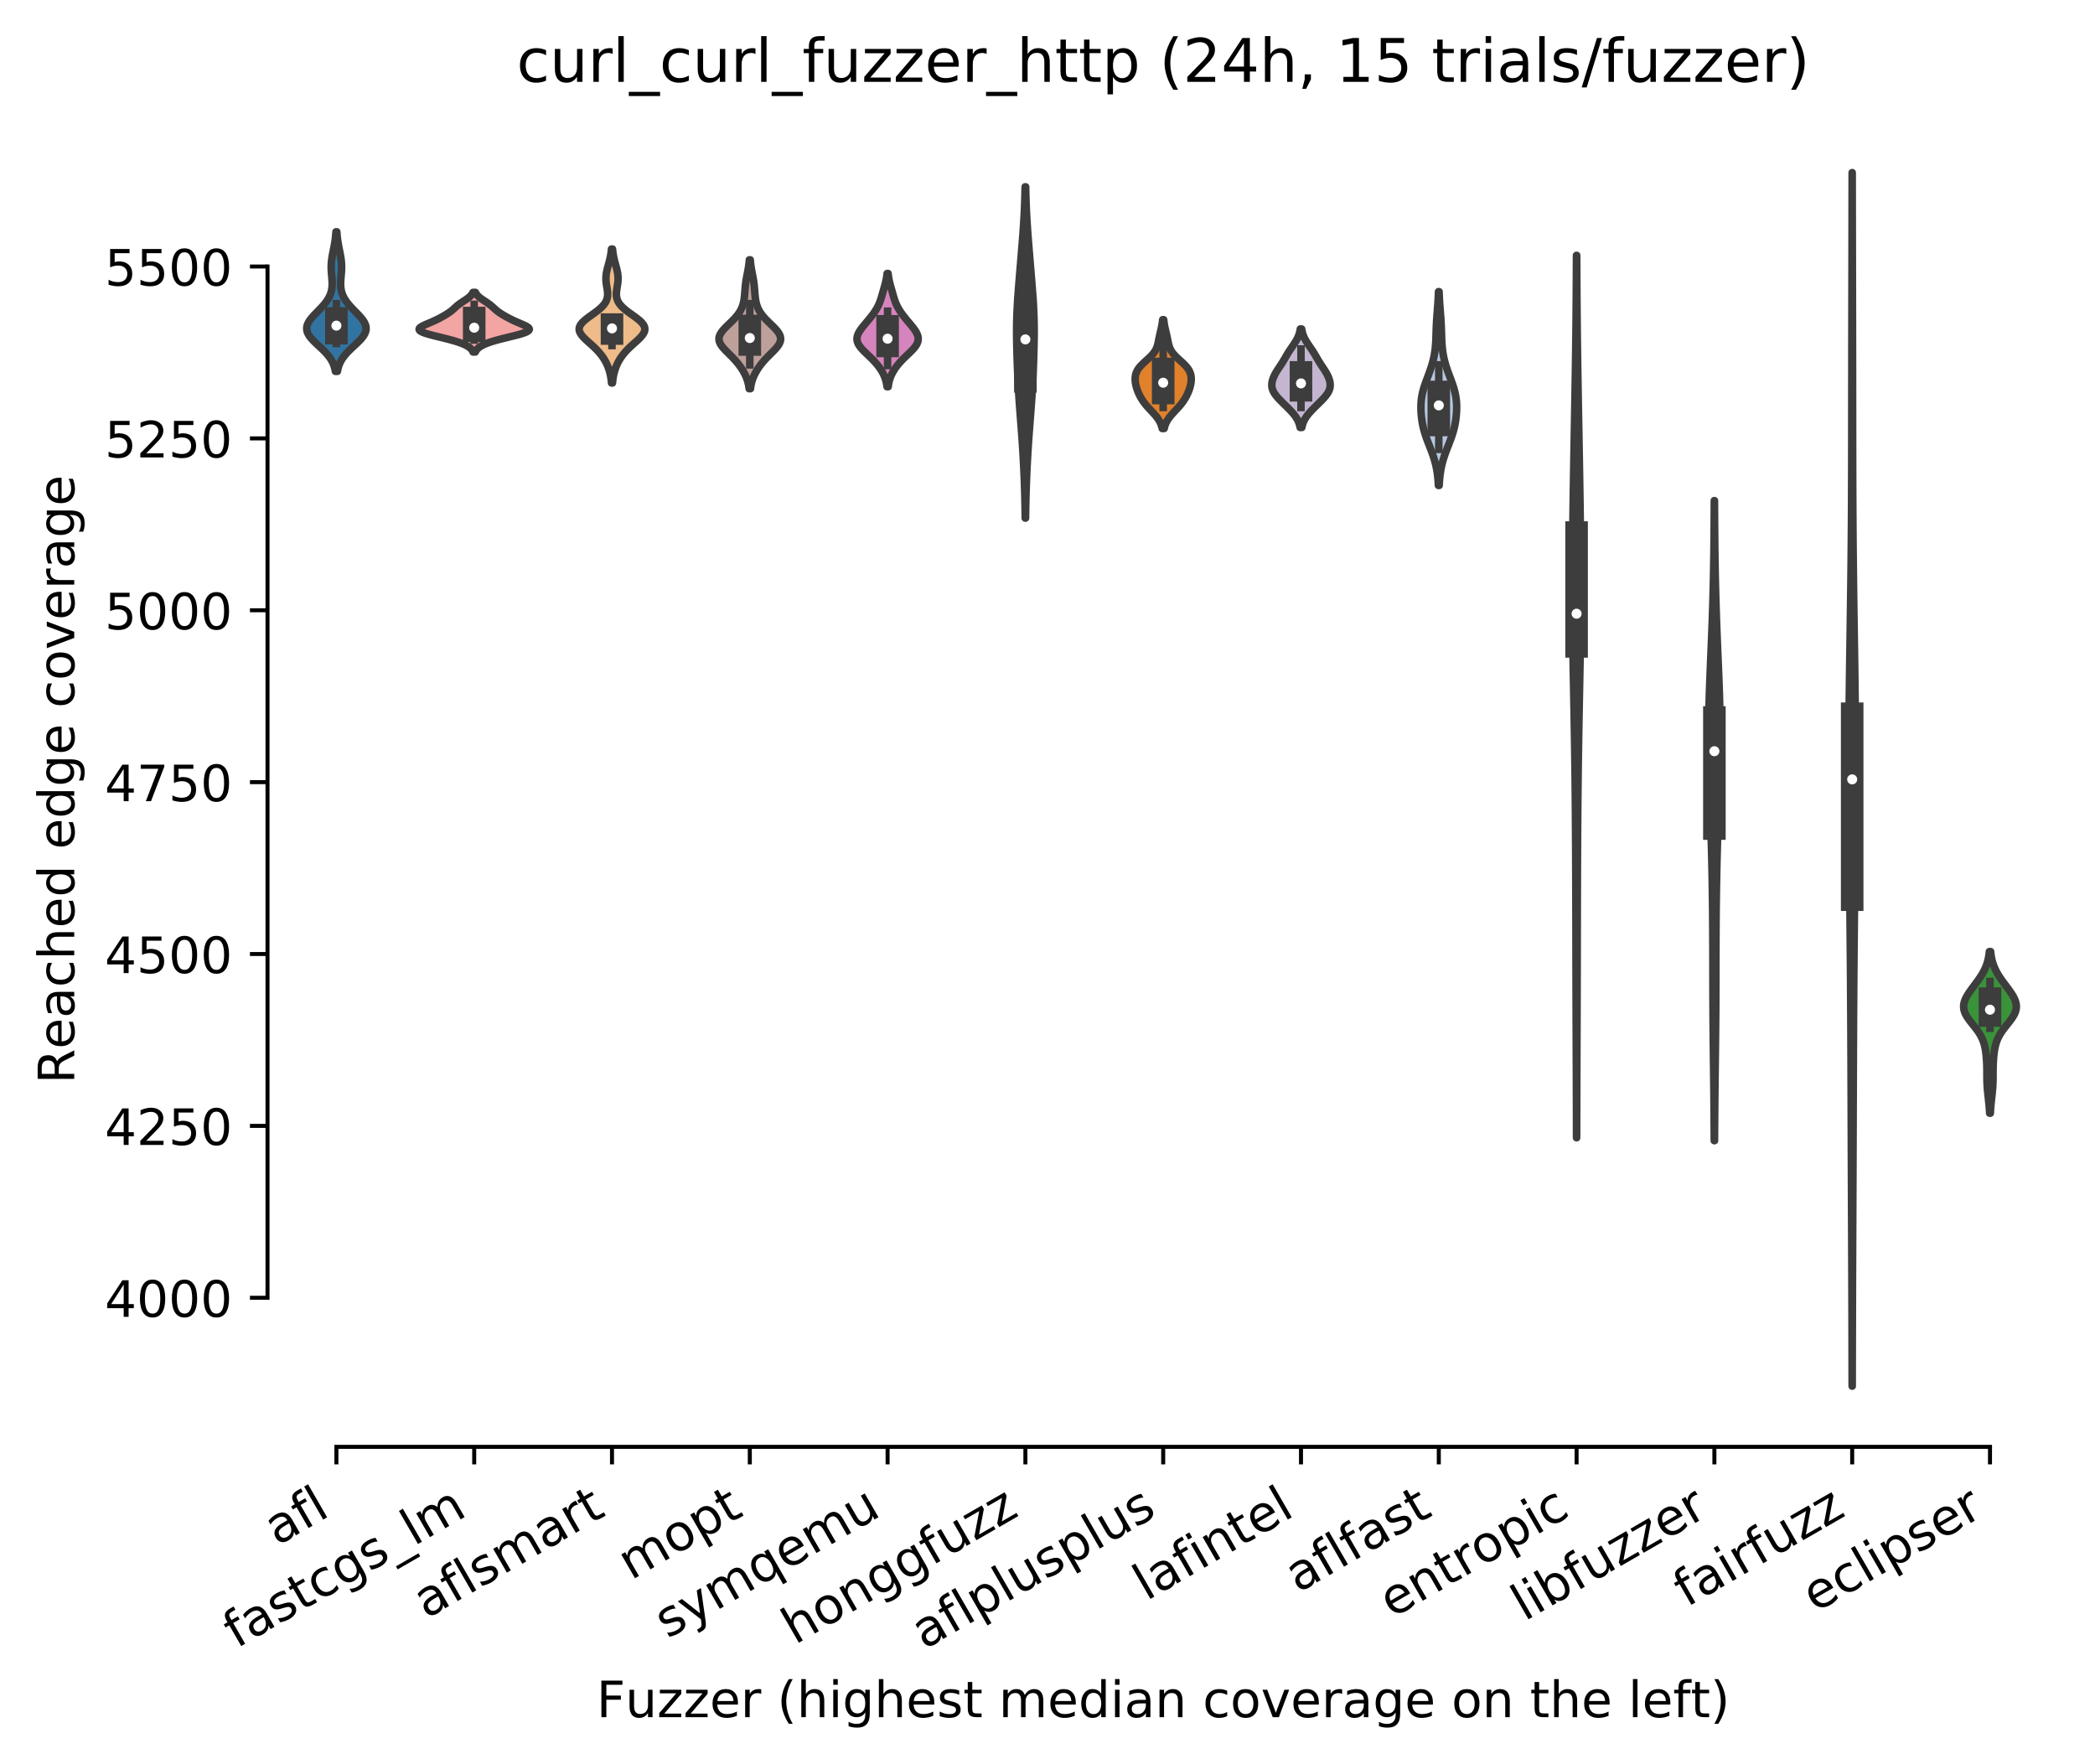 <?xml version="1.0" encoding="utf-8" standalone="no"?>
<!DOCTYPE svg PUBLIC "-//W3C//DTD SVG 1.1//EN"
  "http://www.w3.org/Graphics/SVG/1.1/DTD/svg11.dtd">
<!-- Created with matplotlib (https://matplotlib.org/) -->
<svg height="351.607pt" version="1.1" viewBox="0 0 417.648 351.607" width="417.648pt" xmlns="http://www.w3.org/2000/svg" xmlns:xlink="http://www.w3.org/1999/xlink">
 <defs>
  <style type="text/css">
*{stroke-linecap:butt;stroke-linejoin:round;}
  </style>
 </defs>
 <g id="figure_1">
  <g id="patch_1">
   <path d="M 0 351.607 
L 417.648 351.607 
L 417.648 0 
L 0 0 
z
" style="fill:#ffffff;"/>
  </g>
  <g id="axes_1">
   <g id="patch_2">
    <path d="M 53.328 288.43 
L 410.448 288.43 
L 410.448 22.318 
L 53.328 22.318 
z
" style="fill:#ffffff;"/>
   </g>
   <g id="PolyCollection_1">
    <defs>
     <path d="M 67.267 -277.575 
L 66.86 -277.575 
L 66.808 -277.856 
L 66.745 -278.137 
L 66.669 -278.418 
L 66.58 -278.699 
L 66.476 -278.98 
L 66.356 -279.261 
L 66.218 -279.542 
L 66.062 -279.823 
L 65.887 -280.104 
L 65.693 -280.385 
L 65.479 -280.666 
L 65.247 -280.947 
L 64.998 -281.228 
L 64.732 -281.509 
L 64.453 -281.79 
L 64.163 -282.071 
L 63.865 -282.352 
L 63.563 -282.633 
L 63.261 -282.914 
L 62.963 -283.196 
L 62.674 -283.477 
L 62.398 -283.758 
L 62.139 -284.039 
L 61.903 -284.32 
L 61.693 -284.601 
L 61.513 -284.882 
L 61.366 -285.163 
L 61.254 -285.444 
L 61.18 -285.725 
L 61.144 -286.006 
L 61.147 -286.287 
L 61.189 -286.568 
L 61.268 -286.849 
L 61.383 -287.13 
L 61.53 -287.411 
L 61.708 -287.692 
L 61.911 -287.973 
L 62.138 -288.254 
L 62.383 -288.536 
L 62.641 -288.817 
L 62.91 -289.098 
L 63.184 -289.379 
L 63.459 -289.66 
L 63.733 -289.941 
L 64 -290.222 
L 64.259 -290.503 
L 64.507 -290.784 
L 64.741 -291.065 
L 64.959 -291.346 
L 65.161 -291.627 
L 65.345 -291.908 
L 65.511 -292.189 
L 65.658 -292.47 
L 65.787 -292.751 
L 65.897 -293.032 
L 65.989 -293.313 
L 66.064 -293.594 
L 66.123 -293.875 
L 66.166 -294.157 
L 66.196 -294.438 
L 66.213 -294.719 
L 66.219 -295 
L 66.216 -295.281 
L 66.204 -295.562 
L 66.187 -295.843 
L 66.166 -296.124 
L 66.141 -296.405 
L 66.116 -296.686 
L 66.092 -296.967 
L 66.069 -297.248 
L 66.05 -297.529 
L 66.036 -297.81 
L 66.027 -298.091 
L 66.024 -298.372 
L 66.028 -298.653 
L 66.039 -298.934 
L 66.057 -299.215 
L 66.082 -299.496 
L 66.114 -299.778 
L 66.151 -300.059 
L 66.194 -300.34 
L 66.242 -300.621 
L 66.293 -300.902 
L 66.347 -301.183 
L 66.403 -301.464 
L 66.459 -301.745 
L 66.515 -302.026 
L 66.571 -302.307 
L 66.624 -302.588 
L 66.675 -302.869 
L 66.723 -303.15 
L 66.768 -303.431 
L 66.81 -303.712 
L 66.847 -303.993 
L 66.881 -304.274 
L 66.911 -304.555 
L 66.937 -304.836 
L 66.959 -305.117 
L 66.979 -305.399 
L 67.148 -305.399 
L 67.148 -305.399 
L 67.168 -305.117 
L 67.19 -304.836 
L 67.216 -304.555 
L 67.246 -304.274 
L 67.28 -303.993 
L 67.317 -303.712 
L 67.359 -303.431 
L 67.404 -303.15 
L 67.452 -302.869 
L 67.503 -302.588 
L 67.556 -302.307 
L 67.612 -302.026 
L 67.668 -301.745 
L 67.724 -301.464 
L 67.78 -301.183 
L 67.834 -300.902 
L 67.885 -300.621 
L 67.933 -300.34 
L 67.976 -300.059 
L 68.013 -299.778 
L 68.045 -299.496 
L 68.07 -299.215 
L 68.088 -298.934 
L 68.099 -298.653 
L 68.103 -298.372 
L 68.1 -298.091 
L 68.091 -297.81 
L 68.077 -297.529 
L 68.058 -297.248 
L 68.035 -296.967 
L 68.011 -296.686 
L 67.986 -296.405 
L 67.961 -296.124 
L 67.94 -295.843 
L 67.923 -295.562 
L 67.911 -295.281 
L 67.908 -295 
L 67.914 -294.719 
L 67.931 -294.438 
L 67.961 -294.157 
L 68.004 -293.875 
L 68.063 -293.594 
L 68.138 -293.313 
L 68.23 -293.032 
L 68.34 -292.751 
L 68.469 -292.47 
L 68.616 -292.189 
L 68.782 -291.908 
L 68.966 -291.627 
L 69.168 -291.346 
L 69.386 -291.065 
L 69.62 -290.784 
L 69.868 -290.503 
L 70.127 -290.222 
L 70.394 -289.941 
L 70.668 -289.66 
L 70.943 -289.379 
L 71.217 -289.098 
L 71.486 -288.817 
L 71.745 -288.536 
L 71.989 -288.254 
L 72.216 -287.973 
L 72.419 -287.692 
L 72.597 -287.411 
L 72.744 -287.13 
L 72.859 -286.849 
L 72.938 -286.568 
L 72.98 -286.287 
L 72.983 -286.006 
L 72.947 -285.725 
L 72.873 -285.444 
L 72.761 -285.163 
L 72.614 -284.882 
L 72.434 -284.601 
L 72.224 -284.32 
L 71.988 -284.039 
L 71.729 -283.758 
L 71.453 -283.477 
L 71.164 -283.196 
L 70.866 -282.914 
L 70.564 -282.633 
L 70.262 -282.352 
L 69.964 -282.071 
L 69.674 -281.79 
L 69.395 -281.509 
L 69.129 -281.228 
L 68.88 -280.947 
L 68.648 -280.666 
L 68.434 -280.385 
L 68.24 -280.104 
L 68.065 -279.823 
L 67.909 -279.542 
L 67.771 -279.261 
L 67.651 -278.98 
L 67.547 -278.699 
L 67.458 -278.418 
L 67.382 -278.137 
L 67.319 -277.856 
L 67.267 -277.575 
z
" id="m6e1ca8e136" style="stroke:#3d3d3d;stroke-width:1.5;"/>
    </defs>
    <g clip-path="url(#p5ee59ba43d)">
     <use style="fill:#3274a1;stroke:#3d3d3d;stroke-width:1.5;" x="0" xlink:href="#m6e1ca8e136" y="351.607"/>
    </g>
   </g>
   <g id="PolyCollection_2">
    <defs>
     <path d="M 94.757 -281.433 
L 94.312 -281.433 
L 94.258 -281.553 
L 94.194 -281.673 
L 94.118 -281.793 
L 94.029 -281.913 
L 93.926 -282.033 
L 93.807 -282.153 
L 93.671 -282.273 
L 93.517 -282.393 
L 93.343 -282.513 
L 93.148 -282.633 
L 92.931 -282.753 
L 92.692 -282.873 
L 92.428 -282.993 
L 92.141 -283.113 
L 91.829 -283.233 
L 91.492 -283.353 
L 91.131 -283.473 
L 90.745 -283.593 
L 90.337 -283.713 
L 89.907 -283.834 
L 89.457 -283.954 
L 88.991 -284.074 
L 88.512 -284.194 
L 88.024 -284.314 
L 87.532 -284.434 
L 87.042 -284.554 
L 86.56 -284.674 
L 86.092 -284.794 
L 85.645 -284.914 
L 85.226 -285.034 
L 84.842 -285.154 
L 84.5 -285.274 
L 84.204 -285.394 
L 83.96 -285.514 
L 83.77 -285.634 
L 83.638 -285.754 
L 83.564 -285.874 
L 83.546 -285.994 
L 83.583 -286.114 
L 83.671 -286.234 
L 83.805 -286.354 
L 83.98 -286.475 
L 84.188 -286.595 
L 84.424 -286.715 
L 84.681 -286.835 
L 84.952 -286.955 
L 85.232 -287.075 
L 85.515 -287.195 
L 85.797 -287.315 
L 86.076 -287.435 
L 86.347 -287.555 
L 86.612 -287.675 
L 86.867 -287.795 
L 87.115 -287.915 
L 87.355 -288.035 
L 87.588 -288.155 
L 87.815 -288.275 
L 88.036 -288.395 
L 88.251 -288.515 
L 88.462 -288.635 
L 88.668 -288.755 
L 88.869 -288.875 
L 89.063 -288.996 
L 89.251 -289.116 
L 89.432 -289.236 
L 89.605 -289.356 
L 89.77 -289.476 
L 89.927 -289.596 
L 90.076 -289.716 
L 90.219 -289.836 
L 90.357 -289.956 
L 90.49 -290.076 
L 90.622 -290.196 
L 90.753 -290.316 
L 90.886 -290.436 
L 91.022 -290.556 
L 91.163 -290.676 
L 91.311 -290.796 
L 91.465 -290.916 
L 91.626 -291.036 
L 91.793 -291.156 
L 91.967 -291.276 
L 92.145 -291.396 
L 92.327 -291.516 
L 92.509 -291.637 
L 92.691 -291.757 
L 92.869 -291.877 
L 93.043 -291.997 
L 93.21 -292.117 
L 93.368 -292.237 
L 93.517 -292.357 
L 93.654 -292.477 
L 93.78 -292.597 
L 93.894 -292.717 
L 93.995 -292.837 
L 94.085 -292.957 
L 94.163 -293.077 
L 94.231 -293.197 
L 94.288 -293.317 
L 94.78 -293.317 
L 94.78 -293.317 
L 94.838 -293.197 
L 94.905 -293.077 
L 94.984 -292.957 
L 95.073 -292.837 
L 95.175 -292.717 
L 95.289 -292.597 
L 95.414 -292.477 
L 95.552 -292.357 
L 95.7 -292.237 
L 95.859 -292.117 
L 96.025 -291.997 
L 96.199 -291.877 
L 96.378 -291.757 
L 96.559 -291.637 
L 96.742 -291.516 
L 96.923 -291.396 
L 97.101 -291.276 
L 97.275 -291.156 
L 97.443 -291.036 
L 97.604 -290.916 
L 97.758 -290.796 
L 97.905 -290.676 
L 98.047 -290.556 
L 98.183 -290.436 
L 98.316 -290.316 
L 98.447 -290.196 
L 98.578 -290.076 
L 98.712 -289.956 
L 98.849 -289.836 
L 98.992 -289.716 
L 99.142 -289.596 
L 99.299 -289.476 
L 99.464 -289.356 
L 99.637 -289.236 
L 99.817 -289.116 
L 100.005 -288.996 
L 100.2 -288.875 
L 100.4 -288.755 
L 100.606 -288.635 
L 100.817 -288.515 
L 101.033 -288.395 
L 101.254 -288.275 
L 101.481 -288.155 
L 101.713 -288.035 
L 101.953 -287.915 
L 102.201 -287.795 
L 102.457 -287.675 
L 102.721 -287.555 
L 102.993 -287.435 
L 103.271 -287.315 
L 103.553 -287.195 
L 103.837 -287.075 
L 104.116 -286.955 
L 104.387 -286.835 
L 104.644 -286.715 
L 104.88 -286.595 
L 105.089 -286.475 
L 105.264 -286.354 
L 105.398 -286.234 
L 105.486 -286.114 
L 105.523 -285.994 
L 105.505 -285.874 
L 105.43 -285.754 
L 105.298 -285.634 
L 105.109 -285.514 
L 104.864 -285.394 
L 104.569 -285.274 
L 104.226 -285.154 
L 103.842 -285.034 
L 103.424 -284.914 
L 102.977 -284.794 
L 102.509 -284.674 
L 102.026 -284.554 
L 101.536 -284.434 
L 101.044 -284.314 
L 100.556 -284.194 
L 100.077 -284.074 
L 99.611 -283.954 
L 99.162 -283.834 
L 98.732 -283.713 
L 98.323 -283.593 
L 97.938 -283.473 
L 97.576 -283.353 
L 97.24 -283.233 
L 96.928 -283.113 
L 96.64 -282.993 
L 96.377 -282.873 
L 96.137 -282.753 
L 95.921 -282.633 
L 95.726 -282.513 
L 95.552 -282.393 
L 95.398 -282.273 
L 95.262 -282.153 
L 95.143 -282.033 
L 95.04 -281.913 
L 94.951 -281.793 
L 94.875 -281.673 
L 94.81 -281.553 
L 94.757 -281.433 
z
" id="m051cb31fd4" style="stroke:#3d3d3d;stroke-width:1.5;"/>
    </defs>
    <g clip-path="url(#p5ee59ba43d)">
     <use style="fill:#f2a5a3;stroke:#3d3d3d;stroke-width:1.5;" x="0" xlink:href="#m051cb31fd4" y="351.607"/>
    </g>
   </g>
   <g id="PolyCollection_3">
    <defs>
     <path d="M 122.102 -275.257 
L 121.908 -275.257 
L 121.884 -275.526 
L 121.854 -275.796 
L 121.82 -276.066 
L 121.779 -276.336 
L 121.733 -276.605 
L 121.679 -276.875 
L 121.619 -277.145 
L 121.551 -277.414 
L 121.474 -277.684 
L 121.39 -277.954 
L 121.296 -278.224 
L 121.194 -278.493 
L 121.083 -278.763 
L 120.961 -279.033 
L 120.83 -279.303 
L 120.688 -279.572 
L 120.535 -279.842 
L 120.37 -280.112 
L 120.192 -280.382 
L 120.002 -280.651 
L 119.798 -280.921 
L 119.579 -281.191 
L 119.347 -281.46 
L 119.1 -281.73 
L 118.839 -282 
L 118.566 -282.27 
L 118.281 -282.539 
L 117.987 -282.809 
L 117.688 -283.079 
L 117.386 -283.349 
L 117.086 -283.618 
L 116.794 -283.888 
L 116.515 -284.158 
L 116.256 -284.428 
L 116.023 -284.697 
L 115.823 -284.967 
L 115.661 -285.237 
L 115.543 -285.506 
L 115.473 -285.776 
L 115.455 -286.046 
L 115.492 -286.316 
L 115.583 -286.585 
L 115.728 -286.855 
L 115.923 -287.125 
L 116.165 -287.395 
L 116.448 -287.664 
L 116.766 -287.934 
L 117.111 -288.204 
L 117.475 -288.474 
L 117.849 -288.743 
L 118.227 -289.013 
L 118.599 -289.283 
L 118.96 -289.552 
L 119.302 -289.822 
L 119.622 -290.092 
L 119.913 -290.362 
L 120.175 -290.631 
L 120.404 -290.901 
L 120.6 -291.171 
L 120.763 -291.441 
L 120.893 -291.71 
L 120.993 -291.98 
L 121.065 -292.25 
L 121.11 -292.52 
L 121.132 -292.789 
L 121.135 -293.059 
L 121.121 -293.329 
L 121.094 -293.598 
L 121.058 -293.868 
L 121.016 -294.138 
L 120.972 -294.408 
L 120.927 -294.677 
L 120.886 -294.947 
L 120.85 -295.217 
L 120.823 -295.487 
L 120.804 -295.756 
L 120.796 -296.026 
L 120.8 -296.296 
L 120.815 -296.565 
L 120.841 -296.835 
L 120.879 -297.105 
L 120.926 -297.375 
L 120.982 -297.644 
L 121.044 -297.914 
L 121.113 -298.184 
L 121.185 -298.454 
L 121.259 -298.723 
L 121.334 -298.993 
L 121.407 -299.263 
L 121.478 -299.533 
L 121.546 -299.802 
L 121.609 -300.072 
L 121.667 -300.342 
L 121.719 -300.611 
L 121.766 -300.881 
L 121.808 -301.151 
L 121.844 -301.421 
L 121.875 -301.69 
L 121.901 -301.96 
L 122.109 -301.96 
L 122.109 -301.96 
L 122.135 -301.69 
L 122.166 -301.421 
L 122.202 -301.151 
L 122.244 -300.881 
L 122.291 -300.611 
L 122.343 -300.342 
L 122.401 -300.072 
L 122.465 -299.802 
L 122.532 -299.533 
L 122.603 -299.263 
L 122.677 -298.993 
L 122.751 -298.723 
L 122.825 -298.454 
L 122.897 -298.184 
L 122.966 -297.914 
L 123.029 -297.644 
L 123.084 -297.375 
L 123.131 -297.105 
L 123.169 -296.835 
L 123.195 -296.565 
L 123.21 -296.296 
L 123.214 -296.026 
L 123.206 -295.756 
L 123.187 -295.487 
L 123.16 -295.217 
L 123.124 -294.947 
L 123.083 -294.677 
L 123.039 -294.408 
L 122.994 -294.138 
L 122.952 -293.868 
L 122.916 -293.598 
L 122.889 -293.329 
L 122.875 -293.059 
L 122.878 -292.789 
L 122.9 -292.52 
L 122.946 -292.25 
L 123.017 -291.98 
L 123.117 -291.71 
L 123.247 -291.441 
L 123.41 -291.171 
L 123.606 -290.901 
L 123.835 -290.631 
L 124.097 -290.362 
L 124.389 -290.092 
L 124.708 -289.822 
L 125.05 -289.552 
L 125.411 -289.283 
L 125.783 -289.013 
L 126.161 -288.743 
L 126.536 -288.474 
L 126.899 -288.204 
L 127.244 -287.934 
L 127.562 -287.664 
L 127.845 -287.395 
L 128.087 -287.125 
L 128.283 -286.855 
L 128.427 -286.585 
L 128.518 -286.316 
L 128.555 -286.046 
L 128.537 -285.776 
L 128.468 -285.506 
L 128.349 -285.237 
L 128.187 -284.967 
L 127.987 -284.697 
L 127.754 -284.428 
L 127.495 -284.158 
L 127.216 -283.888 
L 126.924 -283.618 
L 126.624 -283.349 
L 126.322 -283.079 
L 126.023 -282.809 
L 125.729 -282.539 
L 125.444 -282.27 
L 125.171 -282 
L 124.91 -281.73 
L 124.663 -281.46 
L 124.431 -281.191 
L 124.213 -280.921 
L 124.008 -280.651 
L 123.818 -280.382 
L 123.641 -280.112 
L 123.476 -279.842 
L 123.322 -279.572 
L 123.18 -279.303 
L 123.049 -279.033 
L 122.928 -278.763 
L 122.816 -278.493 
L 122.714 -278.224 
L 122.62 -277.954 
L 122.536 -277.684 
L 122.46 -277.414 
L 122.391 -277.145 
L 122.331 -276.875 
L 122.277 -276.605 
L 122.231 -276.336 
L 122.19 -276.066 
L 122.156 -275.796 
L 122.127 -275.526 
L 122.102 -275.257 
z
" id="m5d134cd9b4" style="stroke:#3d3d3d;stroke-width:1.5;"/>
    </defs>
    <g clip-path="url(#p5ee59ba43d)">
     <use style="fill:#eebb89;stroke:#3d3d3d;stroke-width:1.5;" x="0" xlink:href="#m5d134cd9b4" y="351.607"/>
    </g>
   </g>
   <g id="PolyCollection_4">
    <defs>
     <path d="M 149.607 -274.118 
L 149.344 -274.118 
L 149.31 -274.378 
L 149.27 -274.637 
L 149.221 -274.897 
L 149.165 -275.156 
L 149.1 -275.416 
L 149.026 -275.675 
L 148.942 -275.935 
L 148.849 -276.194 
L 148.745 -276.454 
L 148.632 -276.713 
L 148.509 -276.973 
L 148.375 -277.232 
L 148.233 -277.492 
L 148.081 -277.751 
L 147.919 -278.011 
L 147.748 -278.27 
L 147.568 -278.53 
L 147.378 -278.789 
L 147.179 -279.049 
L 146.97 -279.308 
L 146.751 -279.568 
L 146.522 -279.827 
L 146.284 -280.087 
L 146.037 -280.346 
L 145.783 -280.606 
L 145.524 -280.865 
L 145.261 -281.125 
L 145 -281.384 
L 144.742 -281.644 
L 144.493 -281.903 
L 144.256 -282.163 
L 144.037 -282.422 
L 143.841 -282.682 
L 143.671 -282.941 
L 143.532 -283.201 
L 143.428 -283.46 
L 143.36 -283.72 
L 143.331 -283.979 
L 143.341 -284.239 
L 143.389 -284.498 
L 143.476 -284.758 
L 143.598 -285.017 
L 143.753 -285.277 
L 143.937 -285.536 
L 144.146 -285.796 
L 144.376 -286.055 
L 144.622 -286.315 
L 144.881 -286.574 
L 145.146 -286.834 
L 145.415 -287.093 
L 145.683 -287.353 
L 145.947 -287.612 
L 146.203 -287.872 
L 146.449 -288.131 
L 146.681 -288.391 
L 146.9 -288.65 
L 147.102 -288.91 
L 147.288 -289.169 
L 147.457 -289.429 
L 147.609 -289.688 
L 147.744 -289.948 
L 147.864 -290.207 
L 147.968 -290.467 
L 148.059 -290.726 
L 148.137 -290.986 
L 148.204 -291.245 
L 148.261 -291.505 
L 148.309 -291.765 
L 148.35 -292.024 
L 148.384 -292.284 
L 148.414 -292.543 
L 148.439 -292.803 
L 148.462 -293.062 
L 148.482 -293.322 
L 148.502 -293.581 
L 148.522 -293.841 
L 148.543 -294.1 
L 148.566 -294.36 
L 148.591 -294.619 
L 148.619 -294.879 
L 148.651 -295.138 
L 148.686 -295.398 
L 148.725 -295.657 
L 148.768 -295.917 
L 148.813 -296.176 
L 148.861 -296.436 
L 148.911 -296.695 
L 148.961 -296.955 
L 149.012 -297.214 
L 149.062 -297.474 
L 149.11 -297.733 
L 149.157 -297.993 
L 149.2 -298.252 
L 149.24 -298.512 
L 149.276 -298.771 
L 149.309 -299.031 
L 149.338 -299.29 
L 149.363 -299.55 
L 149.385 -299.809 
L 149.567 -299.809 
L 149.567 -299.809 
L 149.588 -299.55 
L 149.613 -299.29 
L 149.642 -299.031 
L 149.675 -298.771 
L 149.712 -298.512 
L 149.752 -298.252 
L 149.795 -297.993 
L 149.841 -297.733 
L 149.89 -297.474 
L 149.94 -297.214 
L 149.99 -296.955 
L 150.041 -296.695 
L 150.09 -296.436 
L 150.138 -296.176 
L 150.184 -295.917 
L 150.226 -295.657 
L 150.265 -295.398 
L 150.301 -295.138 
L 150.332 -294.879 
L 150.361 -294.619 
L 150.386 -294.36 
L 150.409 -294.1 
L 150.43 -293.841 
L 150.45 -293.581 
L 150.469 -293.322 
L 150.49 -293.062 
L 150.513 -292.803 
L 150.538 -292.543 
L 150.568 -292.284 
L 150.602 -292.024 
L 150.643 -291.765 
L 150.691 -291.505 
L 150.748 -291.245 
L 150.815 -290.986 
L 150.893 -290.726 
L 150.984 -290.467 
L 151.088 -290.207 
L 151.207 -289.948 
L 151.343 -289.688 
L 151.495 -289.429 
L 151.663 -289.169 
L 151.849 -288.91 
L 152.052 -288.65 
L 152.27 -288.391 
L 152.503 -288.131 
L 152.749 -287.872 
L 153.005 -287.612 
L 153.268 -287.353 
L 153.536 -287.093 
L 153.805 -286.834 
L 154.071 -286.574 
L 154.329 -286.315 
L 154.576 -286.055 
L 154.806 -285.796 
L 155.015 -285.536 
L 155.199 -285.277 
L 155.354 -285.017 
L 155.476 -284.758 
L 155.562 -284.498 
L 155.611 -284.239 
L 155.621 -283.979 
L 155.592 -283.72 
L 155.524 -283.46 
L 155.419 -283.201 
L 155.281 -282.941 
L 155.111 -282.682 
L 154.914 -282.422 
L 154.696 -282.163 
L 154.459 -281.903 
L 154.21 -281.644 
L 153.952 -281.384 
L 153.69 -281.125 
L 153.428 -280.865 
L 153.169 -280.606 
L 152.915 -280.346 
L 152.668 -280.087 
L 152.43 -279.827 
L 152.201 -279.568 
L 151.982 -279.308 
L 151.773 -279.049 
L 151.573 -278.789 
L 151.384 -278.53 
L 151.203 -278.27 
L 151.033 -278.011 
L 150.871 -277.751 
L 150.719 -277.492 
L 150.576 -277.232 
L 150.443 -276.973 
L 150.32 -276.713 
L 150.206 -276.454 
L 150.103 -276.194 
L 150.009 -275.935 
L 149.925 -275.675 
L 149.851 -275.416 
L 149.786 -275.156 
L 149.73 -274.897 
L 149.682 -274.637 
L 149.641 -274.378 
L 149.607 -274.118 
z
" id="m0e9562806e" style="stroke:#3d3d3d;stroke-width:1.5;"/>
    </defs>
    <g clip-path="url(#p5ee59ba43d)">
     <use style="fill:#bea09a;stroke:#3d3d3d;stroke-width:1.5;" x="0" xlink:href="#m0e9562806e" y="351.607"/>
    </g>
   </g>
   <g id="PolyCollection_5">
    <defs>
     <path d="M 177.064 -274.512 
L 176.829 -274.512 
L 176.8 -274.74 
L 176.765 -274.968 
L 176.723 -275.196 
L 176.675 -275.424 
L 176.619 -275.652 
L 176.555 -275.88 
L 176.483 -276.108 
L 176.403 -276.336 
L 176.314 -276.564 
L 176.216 -276.792 
L 176.109 -277.02 
L 175.992 -277.248 
L 175.867 -277.476 
L 175.733 -277.704 
L 175.59 -277.932 
L 175.438 -278.16 
L 175.277 -278.388 
L 175.108 -278.616 
L 174.929 -278.844 
L 174.741 -279.072 
L 174.545 -279.3 
L 174.34 -279.528 
L 174.127 -279.756 
L 173.906 -279.984 
L 173.678 -280.212 
L 173.445 -280.44 
L 173.207 -280.668 
L 172.967 -280.896 
L 172.728 -281.124 
L 172.491 -281.352 
L 172.259 -281.58 
L 172.036 -281.808 
L 171.825 -282.036 
L 171.628 -282.264 
L 171.448 -282.492 
L 171.288 -282.72 
L 171.15 -282.948 
L 171.037 -283.176 
L 170.948 -283.405 
L 170.886 -283.633 
L 170.851 -283.861 
L 170.843 -284.089 
L 170.86 -284.317 
L 170.902 -284.545 
L 170.968 -284.773 
L 171.056 -285.001 
L 171.164 -285.229 
L 171.289 -285.457 
L 171.43 -285.685 
L 171.585 -285.913 
L 171.751 -286.141 
L 171.926 -286.369 
L 172.108 -286.597 
L 172.295 -286.825 
L 172.485 -287.053 
L 172.677 -287.281 
L 172.869 -287.509 
L 173.06 -287.737 
L 173.249 -287.965 
L 173.435 -288.193 
L 173.617 -288.421 
L 173.795 -288.649 
L 173.967 -288.877 
L 174.134 -289.105 
L 174.294 -289.333 
L 174.447 -289.561 
L 174.593 -289.789 
L 174.73 -290.017 
L 174.86 -290.245 
L 174.982 -290.473 
L 175.096 -290.701 
L 175.201 -290.929 
L 175.299 -291.157 
L 175.39 -291.385 
L 175.474 -291.613 
L 175.553 -291.841 
L 175.627 -292.069 
L 175.698 -292.297 
L 175.766 -292.525 
L 175.832 -292.753 
L 175.897 -292.981 
L 175.962 -293.209 
L 176.027 -293.438 
L 176.092 -293.666 
L 176.157 -293.894 
L 176.222 -294.122 
L 176.287 -294.35 
L 176.351 -294.578 
L 176.413 -294.806 
L 176.473 -295.034 
L 176.53 -295.262 
L 176.584 -295.49 
L 176.634 -295.718 
L 176.68 -295.946 
L 176.721 -296.174 
L 176.758 -296.402 
L 176.791 -296.63 
L 176.819 -296.858 
L 176.844 -297.086 
L 177.049 -297.086 
L 177.049 -297.086 
L 177.074 -296.858 
L 177.102 -296.63 
L 177.135 -296.402 
L 177.172 -296.174 
L 177.214 -295.946 
L 177.259 -295.718 
L 177.309 -295.49 
L 177.363 -295.262 
L 177.42 -295.034 
L 177.48 -294.806 
L 177.543 -294.578 
L 177.606 -294.35 
L 177.671 -294.122 
L 177.736 -293.894 
L 177.801 -293.666 
L 177.866 -293.438 
L 177.931 -293.209 
L 177.996 -292.981 
L 178.061 -292.753 
L 178.127 -292.525 
L 178.195 -292.297 
L 178.266 -292.069 
L 178.34 -291.841 
L 178.419 -291.613 
L 178.503 -291.385 
L 178.594 -291.157 
L 178.692 -290.929 
L 178.798 -290.701 
L 178.911 -290.473 
L 179.033 -290.245 
L 179.163 -290.017 
L 179.301 -289.789 
L 179.446 -289.561 
L 179.599 -289.333 
L 179.759 -289.105 
L 179.926 -288.877 
L 180.098 -288.649 
L 180.276 -288.421 
L 180.458 -288.193 
L 180.644 -287.965 
L 180.833 -287.737 
L 181.024 -287.509 
L 181.216 -287.281 
L 181.408 -287.053 
L 181.598 -286.825 
L 181.785 -286.597 
L 181.967 -286.369 
L 182.142 -286.141 
L 182.308 -285.913 
L 182.463 -285.685 
L 182.604 -285.457 
L 182.73 -285.229 
L 182.837 -285.001 
L 182.925 -284.773 
L 182.991 -284.545 
L 183.033 -284.317 
L 183.051 -284.089 
L 183.042 -283.861 
L 183.007 -283.633 
L 182.945 -283.405 
L 182.857 -283.176 
L 182.743 -282.948 
L 182.605 -282.72 
L 182.445 -282.492 
L 182.266 -282.264 
L 182.068 -282.036 
L 181.857 -281.808 
L 181.634 -281.58 
L 181.402 -281.352 
L 181.165 -281.124 
L 180.926 -280.896 
L 180.686 -280.668 
L 180.449 -280.44 
L 180.215 -280.212 
L 179.987 -279.984 
L 179.766 -279.756 
L 179.553 -279.528 
L 179.348 -279.3 
L 179.152 -279.072 
L 178.964 -278.844 
L 178.786 -278.616 
L 178.616 -278.388 
L 178.455 -278.16 
L 178.303 -277.932 
L 178.16 -277.704 
L 178.026 -277.476 
L 177.901 -277.248 
L 177.785 -277.02 
L 177.677 -276.792 
L 177.579 -276.564 
L 177.49 -276.336 
L 177.41 -276.108 
L 177.338 -275.88 
L 177.274 -275.652 
L 177.218 -275.424 
L 177.17 -275.196 
L 177.129 -274.968 
L 177.093 -274.74 
L 177.064 -274.512 
z
" id="mae98b0fe3c" style="stroke:#3d3d3d;stroke-width:1.5;"/>
    </defs>
    <g clip-path="url(#p5ee59ba43d)">
     <use style="fill:#d684bd;stroke:#3d3d3d;stroke-width:1.5;" x="0" xlink:href="#mae98b0fe3c" y="351.607"/>
    </g>
   </g>
   <g id="PolyCollection_6">
    <defs>
     <path d="M 204.452 -248.326 
L 204.383 -248.326 
L 204.375 -248.993 
L 204.365 -249.66 
L 204.355 -250.328 
L 204.342 -250.995 
L 204.328 -251.662 
L 204.313 -252.329 
L 204.295 -252.996 
L 204.276 -253.663 
L 204.255 -254.33 
L 204.232 -254.997 
L 204.208 -255.664 
L 204.181 -256.331 
L 204.153 -256.998 
L 204.124 -257.665 
L 204.092 -258.332 
L 204.059 -258.999 
L 204.025 -259.666 
L 203.988 -260.333 
L 203.951 -261 
L 203.911 -261.667 
L 203.87 -262.334 
L 203.827 -263.001 
L 203.782 -263.668 
L 203.736 -264.335 
L 203.688 -265.002 
L 203.639 -265.669 
L 203.589 -266.336 
L 203.537 -267.003 
L 203.485 -267.67 
L 203.433 -268.337 
L 203.381 -269.004 
L 203.33 -269.671 
L 203.279 -270.338 
L 203.23 -271.005 
L 203.183 -271.672 
L 203.138 -272.34 
L 203.095 -273.007 
L 203.054 -273.674 
L 203.016 -274.341 
L 202.98 -275.008 
L 202.947 -275.675 
L 202.915 -276.342 
L 202.886 -277.009 
L 202.858 -277.676 
L 202.832 -278.343 
L 202.807 -279.01 
L 202.784 -279.677 
L 202.762 -280.344 
L 202.741 -281.011 
L 202.722 -281.678 
L 202.705 -282.345 
L 202.691 -283.012 
L 202.679 -283.679 
L 202.67 -284.346 
L 202.665 -285.013 
L 202.664 -285.68 
L 202.667 -286.347 
L 202.676 -287.014 
L 202.689 -287.681 
L 202.708 -288.348 
L 202.731 -289.015 
L 202.76 -289.682 
L 202.793 -290.349 
L 202.83 -291.016 
L 202.871 -291.683 
L 202.916 -292.35 
L 202.963 -293.017 
L 203.013 -293.685 
L 203.064 -294.352 
L 203.117 -295.019 
L 203.171 -295.686 
L 203.226 -296.353 
L 203.281 -297.02 
L 203.336 -297.687 
L 203.392 -298.354 
L 203.447 -299.021 
L 203.503 -299.688 
L 203.558 -300.355 
L 203.613 -301.022 
L 203.668 -301.689 
L 203.723 -302.356 
L 203.776 -303.023 
L 203.829 -303.69 
L 203.881 -304.357 
L 203.931 -305.024 
L 203.979 -305.691 
L 204.026 -306.358 
L 204.069 -307.025 
L 204.111 -307.692 
L 204.149 -308.359 
L 204.185 -309.026 
L 204.217 -309.693 
L 204.247 -310.36 
L 204.273 -311.027 
L 204.297 -311.694 
L 204.317 -312.361 
L 204.335 -313.028 
L 204.35 -313.695 
L 204.363 -314.362 
L 204.472 -314.362 
L 204.472 -314.362 
L 204.485 -313.695 
L 204.5 -313.028 
L 204.518 -312.361 
L 204.538 -311.694 
L 204.562 -311.027 
L 204.588 -310.36 
L 204.617 -309.693 
L 204.65 -309.026 
L 204.685 -308.359 
L 204.724 -307.692 
L 204.765 -307.025 
L 204.809 -306.358 
L 204.855 -305.691 
L 204.904 -305.024 
L 204.954 -304.357 
L 205.005 -303.69 
L 205.058 -303.023 
L 205.112 -302.356 
L 205.166 -301.689 
L 205.221 -301.022 
L 205.276 -300.355 
L 205.332 -299.688 
L 205.387 -299.021 
L 205.443 -298.354 
L 205.499 -297.687 
L 205.554 -297.02 
L 205.609 -296.353 
L 205.664 -295.686 
L 205.718 -295.019 
L 205.77 -294.352 
L 205.822 -293.685 
L 205.872 -293.017 
L 205.919 -292.35 
L 205.963 -291.683 
L 206.005 -291.016 
L 206.042 -290.349 
L 206.075 -289.682 
L 206.104 -289.015 
L 206.127 -288.348 
L 206.146 -287.681 
L 206.159 -287.014 
L 206.167 -286.347 
L 206.171 -285.68 
L 206.17 -285.013 
L 206.165 -284.346 
L 206.156 -283.679 
L 206.144 -283.012 
L 206.129 -282.345 
L 206.112 -281.678 
L 206.093 -281.011 
L 206.073 -280.344 
L 206.051 -279.677 
L 206.027 -279.01 
L 206.003 -278.343 
L 205.976 -277.676 
L 205.949 -277.009 
L 205.919 -276.342 
L 205.888 -275.675 
L 205.855 -275.008 
L 205.819 -274.341 
L 205.781 -273.674 
L 205.74 -273.007 
L 205.697 -272.34 
L 205.652 -271.672 
L 205.604 -271.005 
L 205.555 -270.338 
L 205.505 -269.671 
L 205.454 -269.004 
L 205.402 -268.337 
L 205.349 -267.67 
L 205.297 -267.003 
L 205.246 -266.336 
L 205.196 -265.669 
L 205.146 -265.002 
L 205.099 -264.335 
L 205.052 -263.668 
L 205.008 -263.001 
L 204.965 -262.334 
L 204.924 -261.667 
L 204.884 -261 
L 204.846 -260.333 
L 204.81 -259.666 
L 204.775 -258.999 
L 204.743 -258.332 
L 204.711 -257.665 
L 204.681 -256.998 
L 204.653 -256.331 
L 204.627 -255.664 
L 204.602 -254.997 
L 204.58 -254.33 
L 204.559 -253.663 
L 204.539 -252.996 
L 204.522 -252.329 
L 204.506 -251.662 
L 204.492 -250.995 
L 204.48 -250.328 
L 204.469 -249.66 
L 204.46 -248.993 
L 204.452 -248.326 
z
" id="m419af2dac3" style="stroke:#3d3d3d;stroke-width:1.5;"/>
    </defs>
    <g clip-path="url(#p5ee59ba43d)">
     <use style="fill:#9372b2;stroke:#3d3d3d;stroke-width:1.5;" x="0" xlink:href="#m419af2dac3" y="351.607"/>
    </g>
   </g>
   <g id="PolyCollection_7">
    <defs>
     <path d="M 232.084 -266.181 
L 231.692 -266.181 
L 231.643 -266.4 
L 231.583 -266.619 
L 231.513 -266.838 
L 231.432 -267.057 
L 231.338 -267.276 
L 231.231 -267.495 
L 231.111 -267.714 
L 230.978 -267.934 
L 230.831 -268.153 
L 230.672 -268.372 
L 230.501 -268.591 
L 230.32 -268.81 
L 230.13 -269.029 
L 229.933 -269.248 
L 229.731 -269.467 
L 229.527 -269.687 
L 229.321 -269.906 
L 229.118 -270.125 
L 228.917 -270.344 
L 228.722 -270.563 
L 228.533 -270.782 
L 228.352 -271.001 
L 228.179 -271.22 
L 228.015 -271.44 
L 227.859 -271.659 
L 227.713 -271.878 
L 227.575 -272.097 
L 227.445 -272.316 
L 227.323 -272.535 
L 227.208 -272.754 
L 227.1 -272.973 
L 226.998 -273.193 
L 226.902 -273.412 
L 226.813 -273.631 
L 226.73 -273.85 
L 226.654 -274.069 
L 226.584 -274.288 
L 226.521 -274.507 
L 226.465 -274.726 
L 226.416 -274.946 
L 226.375 -275.165 
L 226.342 -275.384 
L 226.318 -275.603 
L 226.303 -275.822 
L 226.298 -276.041 
L 226.304 -276.26 
L 226.321 -276.479 
L 226.352 -276.699 
L 226.397 -276.918 
L 226.458 -277.137 
L 226.536 -277.356 
L 226.632 -277.575 
L 226.747 -277.794 
L 226.882 -278.013 
L 227.037 -278.232 
L 227.211 -278.452 
L 227.402 -278.671 
L 227.609 -278.89 
L 227.83 -279.109 
L 228.061 -279.328 
L 228.3 -279.547 
L 228.541 -279.766 
L 228.783 -279.985 
L 229.02 -280.204 
L 229.249 -280.424 
L 229.468 -280.643 
L 229.673 -280.862 
L 229.862 -281.081 
L 230.033 -281.3 
L 230.187 -281.519 
L 230.323 -281.738 
L 230.441 -281.957 
L 230.543 -282.177 
L 230.631 -282.396 
L 230.705 -282.615 
L 230.77 -282.834 
L 230.826 -283.053 
L 230.876 -283.272 
L 230.922 -283.491 
L 230.966 -283.71 
L 231.009 -283.93 
L 231.053 -284.149 
L 231.098 -284.368 
L 231.145 -284.587 
L 231.194 -284.806 
L 231.244 -285.025 
L 231.295 -285.244 
L 231.347 -285.463 
L 231.399 -285.683 
L 231.45 -285.902 
L 231.5 -286.121 
L 231.547 -286.34 
L 231.592 -286.559 
L 231.633 -286.778 
L 231.671 -286.997 
L 231.706 -287.216 
L 231.736 -287.436 
L 231.763 -287.655 
L 231.786 -287.874 
L 231.99 -287.874 
L 231.99 -287.874 
L 232.013 -287.655 
L 232.04 -287.436 
L 232.071 -287.216 
L 232.105 -286.997 
L 232.143 -286.778 
L 232.184 -286.559 
L 232.229 -286.34 
L 232.276 -286.121 
L 232.326 -285.902 
L 232.377 -285.683 
L 232.429 -285.463 
L 232.481 -285.244 
L 232.532 -285.025 
L 232.583 -284.806 
L 232.631 -284.587 
L 232.678 -284.368 
L 232.723 -284.149 
L 232.767 -283.93 
L 232.81 -283.71 
L 232.854 -283.491 
L 232.9 -283.272 
L 232.95 -283.053 
L 233.006 -282.834 
L 233.071 -282.615 
L 233.146 -282.396 
L 233.233 -282.177 
L 233.335 -281.957 
L 233.453 -281.738 
L 233.589 -281.519 
L 233.743 -281.3 
L 233.915 -281.081 
L 234.104 -280.862 
L 234.308 -280.643 
L 234.527 -280.424 
L 234.756 -280.204 
L 234.993 -279.985 
L 235.235 -279.766 
L 235.477 -279.547 
L 235.715 -279.328 
L 235.946 -279.109 
L 236.167 -278.89 
L 236.374 -278.671 
L 236.566 -278.452 
L 236.739 -278.232 
L 236.894 -278.013 
L 237.029 -277.794 
L 237.144 -277.575 
L 237.24 -277.356 
L 237.318 -277.137 
L 237.379 -276.918 
L 237.424 -276.699 
L 237.455 -276.479 
L 237.473 -276.26 
L 237.478 -276.041 
L 237.473 -275.822 
L 237.458 -275.603 
L 237.434 -275.384 
L 237.401 -275.165 
L 237.36 -274.946 
L 237.312 -274.726 
L 237.256 -274.507 
L 237.192 -274.288 
L 237.123 -274.069 
L 237.046 -273.85 
L 236.963 -273.631 
L 236.874 -273.412 
L 236.778 -273.193 
L 236.677 -272.973 
L 236.568 -272.754 
L 236.453 -272.535 
L 236.331 -272.316 
L 236.201 -272.097 
L 236.063 -271.878 
L 235.917 -271.659 
L 235.762 -271.44 
L 235.597 -271.22 
L 235.425 -271.001 
L 235.243 -270.782 
L 235.054 -270.563 
L 234.859 -270.344 
L 234.659 -270.125 
L 234.455 -269.906 
L 234.25 -269.687 
L 234.045 -269.467 
L 233.843 -269.248 
L 233.646 -269.029 
L 233.456 -268.81 
L 233.275 -268.591 
L 233.104 -268.372 
L 232.945 -268.153 
L 232.798 -267.934 
L 232.665 -267.714 
L 232.545 -267.495 
L 232.438 -267.276 
L 232.344 -267.057 
L 232.263 -266.838 
L 232.193 -266.619 
L 232.134 -266.4 
L 232.084 -266.181 
z
" id="m12720e9a45" style="stroke:#3d3d3d;stroke-width:1.5;"/>
    </defs>
    <g clip-path="url(#p5ee59ba43d)">
     <use style="fill:#e1812c;stroke:#3d3d3d;stroke-width:1.5;" x="0" xlink:href="#m12720e9a45" y="351.607"/>
    </g>
   </g>
   <g id="PolyCollection_8">
    <defs>
     <path d="M 259.528 -266.383 
L 259.19 -266.383 
L 259.15 -266.582 
L 259.103 -266.78 
L 259.048 -266.978 
L 258.985 -267.177 
L 258.912 -267.375 
L 258.83 -267.574 
L 258.737 -267.772 
L 258.634 -267.97 
L 258.521 -268.169 
L 258.397 -268.367 
L 258.263 -268.566 
L 258.119 -268.764 
L 257.965 -268.963 
L 257.803 -269.161 
L 257.633 -269.359 
L 257.456 -269.558 
L 257.272 -269.756 
L 257.083 -269.955 
L 256.889 -270.153 
L 256.692 -270.352 
L 256.493 -270.55 
L 256.291 -270.748 
L 256.088 -270.947 
L 255.886 -271.145 
L 255.684 -271.344 
L 255.484 -271.542 
L 255.287 -271.74 
L 255.095 -271.939 
L 254.908 -272.137 
L 254.727 -272.336 
L 254.556 -272.534 
L 254.394 -272.733 
L 254.243 -272.931 
L 254.105 -273.129 
L 253.98 -273.328 
L 253.87 -273.526 
L 253.776 -273.725 
L 253.698 -273.923 
L 253.635 -274.121 
L 253.588 -274.32 
L 253.557 -274.518 
L 253.541 -274.717 
L 253.538 -274.915 
L 253.549 -275.114 
L 253.572 -275.312 
L 253.607 -275.51 
L 253.652 -275.709 
L 253.708 -275.907 
L 253.772 -276.106 
L 253.846 -276.304 
L 253.928 -276.502 
L 254.019 -276.701 
L 254.117 -276.899 
L 254.222 -277.098 
L 254.334 -277.296 
L 254.451 -277.495 
L 254.574 -277.693 
L 254.701 -277.891 
L 254.831 -278.09 
L 254.962 -278.288 
L 255.094 -278.487 
L 255.226 -278.685 
L 255.357 -278.884 
L 255.486 -279.082 
L 255.612 -279.28 
L 255.735 -279.479 
L 255.856 -279.677 
L 255.974 -279.876 
L 256.091 -280.074 
L 256.206 -280.272 
L 256.321 -280.471 
L 256.436 -280.669 
L 256.553 -280.868 
L 256.672 -281.066 
L 256.794 -281.265 
L 256.918 -281.463 
L 257.046 -281.661 
L 257.177 -281.86 
L 257.31 -282.058 
L 257.446 -282.257 
L 257.582 -282.455 
L 257.719 -282.653 
L 257.854 -282.852 
L 257.987 -283.05 
L 258.117 -283.249 
L 258.243 -283.447 
L 258.363 -283.646 
L 258.477 -283.844 
L 258.584 -284.042 
L 258.683 -284.241 
L 258.774 -284.439 
L 258.856 -284.638 
L 258.931 -284.836 
L 258.997 -285.034 
L 259.056 -285.233 
L 259.107 -285.431 
L 259.152 -285.63 
L 259.19 -285.828 
L 259.222 -286.027 
L 259.496 -286.027 
L 259.496 -286.027 
L 259.528 -285.828 
L 259.566 -285.63 
L 259.61 -285.431 
L 259.662 -285.233 
L 259.72 -285.034 
L 259.787 -284.836 
L 259.861 -284.638 
L 259.944 -284.439 
L 260.035 -284.241 
L 260.134 -284.042 
L 260.241 -283.844 
L 260.355 -283.646 
L 260.475 -283.447 
L 260.6 -283.249 
L 260.73 -283.05 
L 260.864 -282.852 
L 260.999 -282.653 
L 261.136 -282.455 
L 261.272 -282.257 
L 261.407 -282.058 
L 261.541 -281.86 
L 261.672 -281.661 
L 261.799 -281.463 
L 261.924 -281.265 
L 262.046 -281.066 
L 262.165 -280.868 
L 262.282 -280.669 
L 262.397 -280.471 
L 262.512 -280.272 
L 262.627 -280.074 
L 262.744 -279.876 
L 262.862 -279.677 
L 262.983 -279.479 
L 263.106 -279.28 
L 263.232 -279.082 
L 263.361 -278.884 
L 263.491 -278.685 
L 263.623 -278.487 
L 263.756 -278.288 
L 263.887 -278.09 
L 264.017 -277.891 
L 264.144 -277.693 
L 264.267 -277.495 
L 264.384 -277.296 
L 264.496 -277.098 
L 264.601 -276.899 
L 264.699 -276.701 
L 264.79 -276.502 
L 264.872 -276.304 
L 264.945 -276.106 
L 265.01 -275.907 
L 265.065 -275.709 
L 265.111 -275.51 
L 265.145 -275.312 
L 265.169 -275.114 
L 265.18 -274.915 
L 265.177 -274.717 
L 265.161 -274.518 
L 265.129 -274.32 
L 265.083 -274.121 
L 265.02 -273.923 
L 264.942 -273.725 
L 264.847 -273.526 
L 264.738 -273.328 
L 264.613 -273.129 
L 264.475 -272.931 
L 264.324 -272.733 
L 264.162 -272.534 
L 263.99 -272.336 
L 263.81 -272.137 
L 263.623 -271.939 
L 263.43 -271.74 
L 263.234 -271.542 
L 263.034 -271.344 
L 262.832 -271.145 
L 262.629 -270.947 
L 262.427 -270.748 
L 262.225 -270.55 
L 262.025 -270.352 
L 261.828 -270.153 
L 261.635 -269.955 
L 261.446 -269.756 
L 261.262 -269.558 
L 261.085 -269.359 
L 260.915 -269.161 
L 260.753 -268.963 
L 260.599 -268.764 
L 260.455 -268.566 
L 260.321 -268.367 
L 260.197 -268.169 
L 260.083 -267.97 
L 259.98 -267.772 
L 259.888 -267.574 
L 259.805 -267.375 
L 259.733 -267.177 
L 259.669 -266.978 
L 259.614 -266.78 
L 259.567 -266.582 
L 259.528 -266.383 
z
" id="m3fc93da7da" style="stroke:#3d3d3d;stroke-width:1.5;"/>
    </defs>
    <g clip-path="url(#p5ee59ba43d)">
     <use style="fill:#c4b5d0;stroke:#3d3d3d;stroke-width:1.5;" x="0" xlink:href="#m3fc93da7da" y="351.607"/>
    </g>
   </g>
   <g id="PolyCollection_9">
    <defs>
     <path d="M 286.908 -254.832 
L 286.751 -254.832 
L 286.73 -255.223 
L 286.705 -255.613 
L 286.674 -256.003 
L 286.638 -256.393 
L 286.595 -256.784 
L 286.546 -257.174 
L 286.488 -257.564 
L 286.423 -257.954 
L 286.349 -258.344 
L 286.266 -258.735 
L 286.175 -259.125 
L 286.073 -259.515 
L 285.963 -259.905 
L 285.844 -260.296 
L 285.717 -260.686 
L 285.583 -261.076 
L 285.442 -261.466 
L 285.296 -261.857 
L 285.146 -262.247 
L 284.994 -262.637 
L 284.842 -263.027 
L 284.69 -263.418 
L 284.541 -263.808 
L 284.397 -264.198 
L 284.259 -264.588 
L 284.129 -264.978 
L 284.006 -265.369 
L 283.893 -265.759 
L 283.79 -266.149 
L 283.697 -266.539 
L 283.614 -266.93 
L 283.54 -267.32 
L 283.476 -267.71 
L 283.421 -268.1 
L 283.375 -268.491 
L 283.337 -268.881 
L 283.307 -269.271 
L 283.285 -269.661 
L 283.272 -270.052 
L 283.268 -270.442 
L 283.274 -270.832 
L 283.29 -271.222 
L 283.318 -271.612 
L 283.359 -272.003 
L 283.412 -272.393 
L 283.478 -272.783 
L 283.557 -273.173 
L 283.649 -273.564 
L 283.753 -273.954 
L 283.868 -274.344 
L 283.992 -274.734 
L 284.125 -275.125 
L 284.264 -275.515 
L 284.408 -275.905 
L 284.553 -276.295 
L 284.7 -276.686 
L 284.845 -277.076 
L 284.987 -277.466 
L 285.125 -277.856 
L 285.258 -278.247 
L 285.383 -278.637 
L 285.501 -279.027 
L 285.611 -279.417 
L 285.712 -279.807 
L 285.803 -280.198 
L 285.885 -280.588 
L 285.958 -280.978 
L 286.022 -281.368 
L 286.076 -281.759 
L 286.123 -282.149 
L 286.161 -282.539 
L 286.192 -282.929 
L 286.218 -283.32 
L 286.238 -283.71 
L 286.255 -284.1 
L 286.269 -284.49 
L 286.281 -284.881 
L 286.292 -285.271 
L 286.304 -285.661 
L 286.318 -286.051 
L 286.333 -286.441 
L 286.35 -286.832 
L 286.37 -287.222 
L 286.392 -287.612 
L 286.417 -288.002 
L 286.445 -288.393 
L 286.473 -288.783 
L 286.503 -289.173 
L 286.534 -289.563 
L 286.565 -289.954 
L 286.595 -290.344 
L 286.624 -290.734 
L 286.651 -291.124 
L 286.676 -291.515 
L 286.7 -291.905 
L 286.721 -292.295 
L 286.74 -292.685 
L 286.756 -293.075 
L 286.77 -293.466 
L 286.889 -293.466 
L 286.889 -293.466 
L 286.903 -293.075 
L 286.92 -292.685 
L 286.939 -292.295 
L 286.96 -291.905 
L 286.983 -291.515 
L 287.008 -291.124 
L 287.036 -290.734 
L 287.065 -290.344 
L 287.095 -289.954 
L 287.125 -289.563 
L 287.156 -289.173 
L 287.186 -288.783 
L 287.215 -288.393 
L 287.242 -288.002 
L 287.267 -287.612 
L 287.289 -287.222 
L 287.309 -286.832 
L 287.327 -286.441 
L 287.342 -286.051 
L 287.355 -285.661 
L 287.367 -285.271 
L 287.379 -284.881 
L 287.391 -284.49 
L 287.404 -284.1 
L 287.421 -283.71 
L 287.441 -283.32 
L 287.467 -282.929 
L 287.498 -282.539 
L 287.537 -282.149 
L 287.583 -281.759 
L 287.638 -281.368 
L 287.701 -280.978 
L 287.774 -280.588 
L 287.856 -280.198 
L 287.948 -279.807 
L 288.048 -279.417 
L 288.158 -279.027 
L 288.276 -278.637 
L 288.402 -278.247 
L 288.534 -277.856 
L 288.672 -277.466 
L 288.814 -277.076 
L 288.959 -276.686 
L 289.106 -276.295 
L 289.252 -275.905 
L 289.395 -275.515 
L 289.534 -275.125 
L 289.667 -274.734 
L 289.792 -274.344 
L 289.907 -273.954 
L 290.011 -273.564 
L 290.102 -273.173 
L 290.182 -272.783 
L 290.248 -272.393 
L 290.301 -272.003 
L 290.341 -271.612 
L 290.369 -271.222 
L 290.386 -270.832 
L 290.391 -270.442 
L 290.388 -270.052 
L 290.375 -269.661 
L 290.353 -269.271 
L 290.323 -268.881 
L 290.285 -268.491 
L 290.238 -268.1 
L 290.183 -267.71 
L 290.119 -267.32 
L 290.045 -266.93 
L 289.962 -266.539 
L 289.869 -266.149 
L 289.766 -265.759 
L 289.653 -265.369 
L 289.531 -264.978 
L 289.4 -264.588 
L 289.262 -264.198 
L 289.118 -263.808 
L 288.969 -263.418 
L 288.818 -263.027 
L 288.665 -262.637 
L 288.513 -262.247 
L 288.363 -261.857 
L 288.217 -261.466 
L 288.076 -261.076 
L 287.942 -260.686 
L 287.815 -260.296 
L 287.696 -259.905 
L 287.586 -259.515 
L 287.485 -259.125 
L 287.393 -258.735 
L 287.31 -258.344 
L 287.236 -257.954 
L 287.171 -257.564 
L 287.114 -257.174 
L 287.064 -256.784 
L 287.021 -256.393 
L 286.985 -256.003 
L 286.955 -255.613 
L 286.929 -255.223 
L 286.908 -254.832 
z
" id="mfaacff02df" style="stroke:#3d3d3d;stroke-width:1.5;"/>
    </defs>
    <g clip-path="url(#p5ee59ba43d)">
     <use style="fill:#b5c8e1;stroke:#3d3d3d;stroke-width:1.5;" x="0" xlink:href="#mfaacff02df" y="351.607"/>
    </g>
   </g>
   <g id="PolyCollection_10">
    <defs>
     <path d="M 314.313 -124.797 
L 314.288 -124.797 
L 314.285 -126.574 
L 314.281 -128.351 
L 314.277 -130.128 
L 314.273 -131.904 
L 314.268 -133.681 
L 314.262 -135.458 
L 314.257 -137.235 
L 314.25 -139.012 
L 314.244 -140.788 
L 314.237 -142.565 
L 314.231 -144.342 
L 314.224 -146.119 
L 314.217 -147.896 
L 314.211 -149.672 
L 314.205 -151.449 
L 314.199 -153.226 
L 314.194 -155.003 
L 314.189 -156.779 
L 314.184 -158.556 
L 314.18 -160.333 
L 314.177 -162.11 
L 314.173 -163.887 
L 314.17 -165.663 
L 314.166 -167.44 
L 314.162 -169.217 
L 314.158 -170.994 
L 314.154 -172.771 
L 314.148 -174.547 
L 314.143 -176.324 
L 314.136 -178.101 
L 314.128 -179.878 
L 314.12 -181.654 
L 314.11 -183.431 
L 314.099 -185.208 
L 314.087 -186.985 
L 314.074 -188.762 
L 314.06 -190.538 
L 314.044 -192.315 
L 314.026 -194.092 
L 314.007 -195.869 
L 313.986 -197.646 
L 313.963 -199.422 
L 313.939 -201.199 
L 313.912 -202.976 
L 313.884 -204.753 
L 313.854 -206.529 
L 313.822 -208.306 
L 313.79 -210.083 
L 313.756 -211.86 
L 313.722 -213.637 
L 313.689 -215.413 
L 313.656 -217.19 
L 313.624 -218.967 
L 313.594 -220.744 
L 313.567 -222.521 
L 313.542 -224.297 
L 313.521 -226.074 
L 313.503 -227.851 
L 313.489 -229.628 
L 313.48 -231.404 
L 313.475 -233.181 
L 313.473 -234.958 
L 313.476 -236.735 
L 313.483 -238.512 
L 313.493 -240.288 
L 313.506 -242.065 
L 313.523 -243.842 
L 313.542 -245.619 
L 313.563 -247.396 
L 313.586 -249.172 
L 313.611 -250.949 
L 313.637 -252.726 
L 313.665 -254.503 
L 313.694 -256.28 
L 313.723 -258.056 
L 313.754 -259.833 
L 313.785 -261.61 
L 313.816 -263.387 
L 313.848 -265.163 
L 313.88 -266.94 
L 313.912 -268.717 
L 313.944 -270.494 
L 313.975 -272.271 
L 314.005 -274.047 
L 314.035 -275.824 
L 314.063 -277.601 
L 314.09 -279.378 
L 314.115 -281.155 
L 314.139 -282.931 
L 314.161 -284.708 
L 314.181 -286.485 
L 314.199 -288.262 
L 314.215 -290.038 
L 314.229 -291.815 
L 314.241 -293.592 
L 314.252 -295.369 
L 314.261 -297.146 
L 314.269 -298.922 
L 314.276 -300.699 
L 314.325 -300.699 
L 314.325 -300.699 
L 314.332 -298.922 
L 314.34 -297.146 
L 314.349 -295.369 
L 314.359 -293.592 
L 314.372 -291.815 
L 314.386 -290.038 
L 314.402 -288.262 
L 314.42 -286.485 
L 314.44 -284.708 
L 314.462 -282.931 
L 314.485 -281.155 
L 314.511 -279.378 
L 314.538 -277.601 
L 314.566 -275.824 
L 314.595 -274.047 
L 314.626 -272.271 
L 314.657 -270.494 
L 314.689 -268.717 
L 314.721 -266.94 
L 314.753 -265.163 
L 314.784 -263.387 
L 314.816 -261.61 
L 314.847 -259.833 
L 314.877 -258.056 
L 314.907 -256.28 
L 314.936 -254.503 
L 314.963 -252.726 
L 314.99 -250.949 
L 315.015 -249.172 
L 315.038 -247.396 
L 315.059 -245.619 
L 315.078 -243.842 
L 315.094 -242.065 
L 315.108 -240.288 
L 315.118 -238.512 
L 315.125 -236.735 
L 315.128 -234.958 
L 315.126 -233.181 
L 315.121 -231.404 
L 315.111 -229.628 
L 315.098 -227.851 
L 315.08 -226.074 
L 315.059 -224.297 
L 315.034 -222.521 
L 315.007 -220.744 
L 314.977 -218.967 
L 314.945 -217.19 
L 314.912 -215.413 
L 314.878 -213.637 
L 314.845 -211.86 
L 314.811 -210.083 
L 314.778 -208.306 
L 314.747 -206.529 
L 314.717 -204.753 
L 314.689 -202.976 
L 314.662 -201.199 
L 314.638 -199.422 
L 314.615 -197.646 
L 314.594 -195.869 
L 314.575 -194.092 
L 314.557 -192.315 
L 314.541 -190.538 
L 314.527 -188.762 
L 314.513 -186.985 
L 314.502 -185.208 
L 314.491 -183.431 
L 314.481 -181.654 
L 314.473 -179.878 
L 314.465 -178.101 
L 314.458 -176.324 
L 314.452 -174.547 
L 314.447 -172.771 
L 314.443 -170.994 
L 314.439 -169.217 
L 314.435 -167.44 
L 314.431 -165.663 
L 314.428 -163.887 
L 314.424 -162.11 
L 314.421 -160.333 
L 314.416 -158.556 
L 314.412 -156.779 
L 314.407 -155.003 
L 314.402 -153.226 
L 314.396 -151.449 
L 314.39 -149.672 
L 314.384 -147.896 
L 314.377 -146.119 
L 314.37 -144.342 
L 314.364 -142.565 
L 314.357 -140.788 
L 314.35 -139.012 
L 314.344 -137.235 
L 314.338 -135.458 
L 314.333 -133.681 
L 314.328 -131.904 
L 314.324 -130.128 
L 314.32 -128.351 
L 314.316 -126.574 
L 314.313 -124.797 
z
" id="m635a584a49" style="stroke:#3d3d3d;stroke-width:1.5;"/>
    </defs>
    <g clip-path="url(#p5ee59ba43d)">
     <use style="fill:#9fd495;stroke:#3d3d3d;stroke-width:1.5;" x="0" xlink:href="#m635a584a49" y="351.607"/>
    </g>
   </g>
   <g id="PolyCollection_11">
    <defs>
     <path d="M 341.799 -124.211 
L 341.743 -124.211 
L 341.737 -125.5 
L 341.729 -126.789 
L 341.721 -128.078 
L 341.711 -129.367 
L 341.701 -130.656 
L 341.689 -131.945 
L 341.676 -133.233 
L 341.662 -134.522 
L 341.648 -135.811 
L 341.632 -137.1 
L 341.617 -138.389 
L 341.601 -139.678 
L 341.585 -140.967 
L 341.57 -142.255 
L 341.555 -143.544 
L 341.541 -144.833 
L 341.529 -146.122 
L 341.517 -147.411 
L 341.507 -148.7 
L 341.499 -149.989 
L 341.491 -151.277 
L 341.486 -152.566 
L 341.481 -153.855 
L 341.478 -155.144 
L 341.475 -156.433 
L 341.473 -157.722 
L 341.471 -159.01 
L 341.469 -160.299 
L 341.466 -161.588 
L 341.463 -162.877 
L 341.458 -164.166 
L 341.452 -165.455 
L 341.445 -166.744 
L 341.436 -168.032 
L 341.425 -169.321 
L 341.412 -170.61 
L 341.397 -171.899 
L 341.38 -173.188 
L 341.36 -174.477 
L 341.338 -175.766 
L 341.314 -177.054 
L 341.288 -178.343 
L 341.26 -179.632 
L 341.229 -180.921 
L 341.196 -182.21 
L 341.161 -183.499 
L 341.124 -184.788 
L 341.085 -186.076 
L 341.045 -187.365 
L 341.003 -188.654 
L 340.961 -189.943 
L 340.919 -191.232 
L 340.876 -192.521 
L 340.835 -193.81 
L 340.796 -195.098 
L 340.759 -196.387 
L 340.725 -197.676 
L 340.695 -198.965 
L 340.67 -200.254 
L 340.65 -201.543 
L 340.637 -202.832 
L 340.629 -204.12 
L 340.629 -205.409 
L 340.635 -206.698 
L 340.649 -207.987 
L 340.669 -209.276 
L 340.695 -210.565 
L 340.728 -211.854 
L 340.766 -213.142 
L 340.809 -214.431 
L 340.856 -215.72 
L 340.905 -217.009 
L 340.958 -218.298 
L 341.011 -219.587 
L 341.066 -220.876 
L 341.12 -222.164 
L 341.174 -223.453 
L 341.226 -224.742 
L 341.277 -226.031 
L 341.325 -227.32 
L 341.371 -228.609 
L 341.414 -229.898 
L 341.455 -231.186 
L 341.492 -232.475 
L 341.526 -233.764 
L 341.557 -235.053 
L 341.585 -236.342 
L 341.611 -237.631 
L 341.633 -238.919 
L 341.654 -240.208 
L 341.671 -241.497 
L 341.687 -242.786 
L 341.701 -244.075 
L 341.713 -245.364 
L 341.723 -246.653 
L 341.731 -247.941 
L 341.739 -249.23 
L 341.745 -250.519 
L 341.75 -251.808 
L 341.792 -251.808 
L 341.792 -251.808 
L 341.797 -250.519 
L 341.804 -249.23 
L 341.811 -247.941 
L 341.82 -246.653 
L 341.83 -245.364 
L 341.842 -244.075 
L 341.855 -242.786 
L 341.871 -241.497 
L 341.889 -240.208 
L 341.909 -238.919 
L 341.932 -237.631 
L 341.957 -236.342 
L 341.985 -235.053 
L 342.017 -233.764 
L 342.051 -232.475 
L 342.088 -231.186 
L 342.128 -229.898 
L 342.171 -228.609 
L 342.217 -227.32 
L 342.265 -226.031 
L 342.316 -224.742 
L 342.368 -223.453 
L 342.422 -222.164 
L 342.477 -220.876 
L 342.531 -219.587 
L 342.585 -218.298 
L 342.637 -217.009 
L 342.687 -215.72 
L 342.734 -214.431 
L 342.776 -213.142 
L 342.814 -211.854 
L 342.847 -210.565 
L 342.874 -209.276 
L 342.894 -207.987 
L 342.907 -206.698 
L 342.913 -205.409 
L 342.913 -204.12 
L 342.906 -202.832 
L 342.892 -201.543 
L 342.872 -200.254 
L 342.847 -198.965 
L 342.818 -197.676 
L 342.784 -196.387 
L 342.747 -195.098 
L 342.707 -193.81 
L 342.666 -192.521 
L 342.624 -191.232 
L 342.581 -189.943 
L 342.539 -188.654 
L 342.498 -187.365 
L 342.457 -186.076 
L 342.418 -184.788 
L 342.381 -183.499 
L 342.346 -182.21 
L 342.314 -180.921 
L 342.283 -179.632 
L 342.254 -178.343 
L 342.228 -177.054 
L 342.204 -175.766 
L 342.182 -174.477 
L 342.163 -173.188 
L 342.146 -171.899 
L 342.13 -170.61 
L 342.117 -169.321 
L 342.106 -168.032 
L 342.097 -166.744 
L 342.09 -165.455 
L 342.084 -164.166 
L 342.08 -162.877 
L 342.076 -161.588 
L 342.074 -160.299 
L 342.072 -159.01 
L 342.07 -157.722 
L 342.068 -156.433 
L 342.065 -155.144 
L 342.061 -153.855 
L 342.057 -152.566 
L 342.051 -151.277 
L 342.044 -149.989 
L 342.035 -148.7 
L 342.025 -147.411 
L 342.014 -146.122 
L 342.001 -144.833 
L 341.987 -143.544 
L 341.972 -142.255 
L 341.957 -140.967 
L 341.941 -139.678 
L 341.926 -138.389 
L 341.91 -137.1 
L 341.895 -135.811 
L 341.88 -134.522 
L 341.866 -133.233 
L 341.854 -131.945 
L 341.842 -130.656 
L 341.831 -129.367 
L 341.822 -128.078 
L 341.813 -126.789 
L 341.806 -125.5 
L 341.799 -124.211 
z
" id="m160a942537" style="stroke:#3d3d3d;stroke-width:1.5;"/>
    </defs>
    <g clip-path="url(#p5ee59ba43d)">
     <use style="fill:#845b53;stroke:#3d3d3d;stroke-width:1.5;" x="0" xlink:href="#m160a942537" y="351.607"/>
    </g>
   </g>
   <g id="PolyCollection_12">
    <defs>
     <path d="M 369.254 -75.273 
L 369.23 -75.273 
L 369.227 -77.717 
L 369.223 -80.16 
L 369.218 -82.604 
L 369.213 -85.048 
L 369.207 -87.491 
L 369.201 -89.935 
L 369.193 -92.379 
L 369.185 -94.822 
L 369.176 -97.266 
L 369.167 -99.709 
L 369.157 -102.153 
L 369.147 -104.597 
L 369.136 -107.04 
L 369.126 -109.484 
L 369.115 -111.928 
L 369.104 -114.371 
L 369.094 -116.815 
L 369.084 -119.259 
L 369.075 -121.702 
L 369.065 -124.146 
L 369.056 -126.589 
L 369.048 -129.033 
L 369.039 -131.477 
L 369.03 -133.92 
L 369.021 -136.364 
L 369.012 -138.808 
L 369.002 -141.251 
L 368.991 -143.695 
L 368.98 -146.139 
L 368.967 -148.582 
L 368.953 -151.026 
L 368.937 -153.469 
L 368.92 -155.913 
L 368.901 -158.357 
L 368.881 -160.8 
L 368.86 -163.244 
L 368.836 -165.688 
L 368.812 -168.131 
L 368.787 -170.575 
L 368.761 -173.019 
L 368.735 -175.462 
L 368.709 -177.906 
L 368.684 -180.349 
L 368.66 -182.793 
L 368.638 -185.237 
L 368.618 -187.68 
L 368.602 -190.124 
L 368.589 -192.568 
L 368.58 -195.011 
L 368.576 -197.455 
L 368.577 -199.899 
L 368.583 -202.342 
L 368.594 -204.786 
L 368.609 -207.229 
L 368.63 -209.673 
L 368.654 -212.117 
L 368.683 -214.56 
L 368.715 -217.004 
L 368.749 -219.448 
L 368.784 -221.891 
L 368.821 -224.335 
L 368.858 -226.779 
L 368.894 -229.222 
L 368.929 -231.666 
L 368.962 -234.109 
L 368.993 -236.553 
L 369.021 -238.997 
L 369.046 -241.44 
L 369.069 -243.884 
L 369.088 -246.328 
L 369.104 -248.771 
L 369.117 -251.215 
L 369.128 -253.659 
L 369.136 -256.102 
L 369.142 -258.546 
L 369.147 -260.989 
L 369.151 -263.433 
L 369.154 -265.877 
L 369.156 -268.32 
L 369.159 -270.764 
L 369.161 -273.208 
L 369.163 -275.651 
L 369.166 -278.095 
L 369.17 -280.539 
L 369.173 -282.982 
L 369.178 -285.426 
L 369.182 -287.869 
L 369.187 -290.313 
L 369.192 -292.757 
L 369.197 -295.2 
L 369.202 -297.644 
L 369.207 -300.088 
L 369.212 -302.531 
L 369.216 -304.975 
L 369.22 -307.419 
L 369.224 -309.862 
L 369.227 -312.306 
L 369.23 -314.749 
L 369.232 -317.193 
L 369.252 -317.193 
L 369.252 -317.193 
L 369.254 -314.749 
L 369.257 -312.306 
L 369.26 -309.862 
L 369.264 -307.419 
L 369.268 -304.975 
L 369.272 -302.531 
L 369.277 -300.088 
L 369.282 -297.644 
L 369.287 -295.2 
L 369.292 -292.757 
L 369.297 -290.313 
L 369.302 -287.869 
L 369.306 -285.426 
L 369.311 -282.982 
L 369.314 -280.539 
L 369.318 -278.095 
L 369.32 -275.651 
L 369.323 -273.208 
L 369.325 -270.764 
L 369.328 -268.32 
L 369.33 -265.877 
L 369.333 -263.433 
L 369.337 -260.989 
L 369.342 -258.546 
L 369.348 -256.102 
L 369.356 -253.659 
L 369.367 -251.215 
L 369.38 -248.771 
L 369.396 -246.328 
L 369.415 -243.884 
L 369.438 -241.44 
L 369.463 -238.997 
L 369.491 -236.553 
L 369.522 -234.109 
L 369.555 -231.666 
L 369.59 -229.222 
L 369.626 -226.779 
L 369.663 -224.335 
L 369.7 -221.891 
L 369.735 -219.448 
L 369.769 -217.004 
L 369.801 -214.56 
L 369.829 -212.117 
L 369.854 -209.673 
L 369.875 -207.229 
L 369.89 -204.786 
L 369.901 -202.342 
L 369.907 -199.899 
L 369.908 -197.455 
L 369.904 -195.011 
L 369.895 -192.568 
L 369.882 -190.124 
L 369.866 -187.68 
L 369.846 -185.237 
L 369.824 -182.793 
L 369.8 -180.349 
L 369.775 -177.906 
L 369.749 -175.462 
L 369.723 -173.019 
L 369.697 -170.575 
L 369.672 -168.131 
L 369.647 -165.688 
L 369.624 -163.244 
L 369.603 -160.8 
L 369.583 -158.357 
L 369.564 -155.913 
L 369.547 -153.469 
L 369.531 -151.026 
L 369.517 -148.582 
L 369.504 -146.139 
L 369.493 -143.695 
L 369.482 -141.251 
L 369.472 -138.808 
L 369.463 -136.364 
L 369.454 -133.92 
L 369.445 -131.477 
L 369.436 -129.033 
L 369.428 -126.589 
L 369.419 -124.146 
L 369.409 -121.702 
L 369.4 -119.259 
L 369.39 -116.815 
L 369.379 -114.371 
L 369.369 -111.928 
L 369.358 -109.484 
L 369.348 -107.04 
L 369.337 -104.597 
L 369.327 -102.153 
L 369.317 -99.709 
L 369.308 -97.266 
L 369.299 -94.822 
L 369.291 -92.379 
L 369.283 -89.935 
L 369.277 -87.491 
L 369.271 -85.048 
L 369.265 -82.604 
L 369.261 -80.16 
L 369.257 -77.717 
L 369.254 -75.273 
z
" id="m3e90889f53" style="stroke:#3d3d3d;stroke-width:1.5;"/>
    </defs>
    <g clip-path="url(#p5ee59ba43d)">
     <use style="fill:#c03d3e;stroke:#3d3d3d;stroke-width:1.5;" x="0" xlink:href="#m3e90889f53" y="351.607"/>
    </g>
   </g>
   <g id="PolyCollection_13">
    <defs>
     <path d="M 396.785 -129.684 
L 396.641 -129.684 
L 396.624 -130.01 
L 396.604 -130.335 
L 396.582 -130.661 
L 396.556 -130.986 
L 396.528 -131.312 
L 396.497 -131.637 
L 396.464 -131.963 
L 396.429 -132.288 
L 396.393 -132.614 
L 396.357 -132.939 
L 396.32 -133.265 
L 396.285 -133.59 
L 396.251 -133.916 
L 396.22 -134.241 
L 396.192 -134.567 
L 396.167 -134.892 
L 396.147 -135.218 
L 396.13 -135.543 
L 396.117 -135.869 
L 396.108 -136.194 
L 396.102 -136.52 
L 396.098 -136.845 
L 396.096 -137.171 
L 396.095 -137.496 
L 396.095 -137.822 
L 396.093 -138.147 
L 396.09 -138.473 
L 396.084 -138.798 
L 396.076 -139.124 
L 396.065 -139.449 
L 396.051 -139.775 
L 396.033 -140.1 
L 396.012 -140.426 
L 395.987 -140.751 
L 395.958 -141.077 
L 395.924 -141.402 
L 395.885 -141.728 
L 395.841 -142.053 
L 395.789 -142.379 
L 395.729 -142.704 
L 395.659 -143.03 
L 395.577 -143.355 
L 395.483 -143.681 
L 395.374 -144.006 
L 395.249 -144.332 
L 395.106 -144.657 
L 394.945 -144.983 
L 394.765 -145.308 
L 394.568 -145.634 
L 394.353 -145.959 
L 394.122 -146.285 
L 393.879 -146.61 
L 393.625 -146.936 
L 393.366 -147.261 
L 393.106 -147.587 
L 392.849 -147.912 
L 392.6 -148.238 
L 392.365 -148.563 
L 392.149 -148.889 
L 391.956 -149.214 
L 391.79 -149.54 
L 391.655 -149.865 
L 391.554 -150.191 
L 391.488 -150.516 
L 391.458 -150.842 
L 391.464 -151.167 
L 391.505 -151.493 
L 391.58 -151.818 
L 391.686 -152.144 
L 391.82 -152.469 
L 391.979 -152.795 
L 392.161 -153.12 
L 392.36 -153.446 
L 392.575 -153.771 
L 392.802 -154.097 
L 393.037 -154.422 
L 393.278 -154.748 
L 393.521 -155.073 
L 393.765 -155.399 
L 394.006 -155.724 
L 394.243 -156.05 
L 394.474 -156.375 
L 394.696 -156.701 
L 394.909 -157.026 
L 395.111 -157.352 
L 395.3 -157.677 
L 395.477 -158.003 
L 395.64 -158.328 
L 395.789 -158.654 
L 395.924 -158.979 
L 396.045 -159.305 
L 396.153 -159.63 
L 396.247 -159.956 
L 396.329 -160.281 
L 396.4 -160.607 
L 396.46 -160.932 
L 396.51 -161.258 
L 396.552 -161.583 
L 396.587 -161.909 
L 396.839 -161.909 
L 396.839 -161.909 
L 396.873 -161.583 
L 396.915 -161.258 
L 396.966 -160.932 
L 397.026 -160.607 
L 397.096 -160.281 
L 397.178 -159.956 
L 397.273 -159.63 
L 397.38 -159.305 
L 397.501 -158.979 
L 397.636 -158.654 
L 397.785 -158.328 
L 397.948 -158.003 
L 398.125 -157.677 
L 398.315 -157.352 
L 398.517 -157.026 
L 398.729 -156.701 
L 398.952 -156.375 
L 399.182 -156.05 
L 399.419 -155.724 
L 399.661 -155.399 
L 399.904 -155.073 
L 400.148 -154.748 
L 400.388 -154.422 
L 400.623 -154.097 
L 400.85 -153.771 
L 401.065 -153.446 
L 401.265 -153.12 
L 401.446 -152.795 
L 401.606 -152.469 
L 401.74 -152.144 
L 401.846 -151.818 
L 401.92 -151.493 
L 401.961 -151.167 
L 401.967 -150.842 
L 401.937 -150.516 
L 401.871 -150.191 
L 401.77 -149.865 
L 401.635 -149.54 
L 401.47 -149.214 
L 401.277 -148.889 
L 401.06 -148.563 
L 400.826 -148.238 
L 400.577 -147.912 
L 400.32 -147.587 
L 400.059 -147.261 
L 399.8 -146.936 
L 399.547 -146.61 
L 399.303 -146.285 
L 399.073 -145.959 
L 398.858 -145.634 
L 398.66 -145.308 
L 398.481 -144.983 
L 398.32 -144.657 
L 398.177 -144.332 
L 398.051 -144.006 
L 397.942 -143.681 
L 397.848 -143.355 
L 397.767 -143.03 
L 397.697 -142.704 
L 397.637 -142.379 
L 397.585 -142.053 
L 397.54 -141.728 
L 397.501 -141.402 
L 397.468 -141.077 
L 397.438 -140.751 
L 397.413 -140.426 
L 397.392 -140.1 
L 397.374 -139.775 
L 397.36 -139.449 
L 397.349 -139.124 
L 397.341 -138.798 
L 397.336 -138.473 
L 397.333 -138.147 
L 397.331 -137.822 
L 397.33 -137.496 
L 397.329 -137.171 
L 397.327 -136.845 
L 397.324 -136.52 
L 397.318 -136.194 
L 397.308 -135.869 
L 397.296 -135.543 
L 397.279 -135.218 
L 397.258 -134.892 
L 397.234 -134.567 
L 397.205 -134.241 
L 397.174 -133.916 
L 397.141 -133.59 
L 397.105 -133.265 
L 397.069 -132.939 
L 397.032 -132.614 
L 396.996 -132.288 
L 396.961 -131.963 
L 396.928 -131.637 
L 396.898 -131.312 
L 396.869 -130.986 
L 396.844 -130.661 
L 396.821 -130.335 
L 396.802 -130.01 
L 396.785 -129.684 
z
" id="mb25b7cde0b" style="stroke:#3d3d3d;stroke-width:1.5;"/>
    </defs>
    <g clip-path="url(#p5ee59ba43d)">
     <use style="fill:#3a923a;stroke:#3d3d3d;stroke-width:1.5;" x="0" xlink:href="#mb25b7cde0b" y="351.607"/>
    </g>
   </g>
   <g id="matplotlib.axis_1">
    <g id="xtick_1">
     <g id="line2d_1">
      <defs>
       <path d="M 0 0 
L 0 3.5 
" id="m7f9e358149" style="stroke:#000000;stroke-width:0.8;"/>
      </defs>
      <g>
       <use style="stroke:#000000;stroke-width:0.8;" x="67.064" xlink:href="#m7f9e358149" y="288.43"/>
      </g>
     </g>
     <g id="text_1">
      <!-- afl -->
      <defs>
       <path d="M 34.281 27.484 
Q 23.391 27.484 19.188 25 
Q 14.984 22.516 14.984 16.5 
Q 14.984 11.719 18.141 8.906 
Q 21.297 6.109 26.703 6.109 
Q 34.188 6.109 38.703 11.406 
Q 43.219 16.703 43.219 25.484 
L 43.219 27.484 
z
M 52.203 31.203 
L 52.203 0 
L 43.219 0 
L 43.219 8.297 
Q 40.141 3.328 35.547 0.953 
Q 30.953 -1.422 24.312 -1.422 
Q 15.922 -1.422 10.953 3.297 
Q 6 8.016 6 15.922 
Q 6 25.141 12.172 29.828 
Q 18.359 34.516 30.609 34.516 
L 43.219 34.516 
L 43.219 35.406 
Q 43.219 41.609 39.141 45 
Q 35.062 48.391 27.688 48.391 
Q 23 48.391 18.547 47.266 
Q 14.109 46.141 10.016 43.891 
L 10.016 52.203 
Q 14.938 54.109 19.578 55.047 
Q 24.219 56 28.609 56 
Q 40.484 56 46.344 49.844 
Q 52.203 43.703 52.203 31.203 
z
" id="DejaVuSans-97"/>
       <path d="M 37.109 75.984 
L 37.109 68.5 
L 28.516 68.5 
Q 23.688 68.5 21.797 66.547 
Q 19.922 64.594 19.922 59.516 
L 19.922 54.688 
L 34.719 54.688 
L 34.719 47.703 
L 19.922 47.703 
L 19.922 0 
L 10.891 0 
L 10.891 47.703 
L 2.297 47.703 
L 2.297 54.688 
L 10.891 54.688 
L 10.891 58.5 
Q 10.891 67.625 15.141 71.797 
Q 19.391 75.984 28.609 75.984 
z
" id="DejaVuSans-102"/>
       <path d="M 9.422 75.984 
L 18.406 75.984 
L 18.406 0 
L 9.422 0 
z
" id="DejaVuSans-108"/>
      </defs>
      <g transform="translate(55.262 308.224)rotate(-30)scale(0.1 -0.1)">
       <use xlink:href="#DejaVuSans-97"/>
       <use x="61.279" xlink:href="#DejaVuSans-102"/>
       <use x="96.484" xlink:href="#DejaVuSans-108"/>
      </g>
     </g>
    </g>
    <g id="xtick_2">
     <g id="line2d_2">
      <g>
       <use style="stroke:#000000;stroke-width:0.8;" x="94.534" xlink:href="#m7f9e358149" y="288.43"/>
      </g>
     </g>
     <g id="text_2">
      <!-- fastcgs_lm -->
      <defs>
       <path d="M 44.281 53.078 
L 44.281 44.578 
Q 40.484 46.531 36.375 47.5 
Q 32.281 48.484 27.875 48.484 
Q 21.188 48.484 17.844 46.438 
Q 14.5 44.391 14.5 40.281 
Q 14.5 37.156 16.891 35.375 
Q 19.281 33.594 26.516 31.984 
L 29.594 31.297 
Q 39.156 29.25 43.188 25.516 
Q 47.219 21.781 47.219 15.094 
Q 47.219 7.469 41.188 3.016 
Q 35.156 -1.422 24.609 -1.422 
Q 20.219 -1.422 15.453 -0.562 
Q 10.688 0.297 5.422 2 
L 5.422 11.281 
Q 10.406 8.688 15.234 7.391 
Q 20.062 6.109 24.812 6.109 
Q 31.156 6.109 34.562 8.281 
Q 37.984 10.453 37.984 14.406 
Q 37.984 18.062 35.516 20.016 
Q 33.062 21.969 24.703 23.781 
L 21.578 24.516 
Q 13.234 26.266 9.516 29.906 
Q 5.812 33.547 5.812 39.891 
Q 5.812 47.609 11.281 51.797 
Q 16.75 56 26.812 56 
Q 31.781 56 36.172 55.266 
Q 40.578 54.547 44.281 53.078 
z
" id="DejaVuSans-115"/>
       <path d="M 18.312 70.219 
L 18.312 54.688 
L 36.812 54.688 
L 36.812 47.703 
L 18.312 47.703 
L 18.312 18.016 
Q 18.312 11.328 20.141 9.422 
Q 21.969 7.516 27.594 7.516 
L 36.812 7.516 
L 36.812 0 
L 27.594 0 
Q 17.188 0 13.234 3.875 
Q 9.281 7.766 9.281 18.016 
L 9.281 47.703 
L 2.688 47.703 
L 2.688 54.688 
L 9.281 54.688 
L 9.281 70.219 
z
" id="DejaVuSans-116"/>
       <path d="M 48.781 52.594 
L 48.781 44.188 
Q 44.969 46.297 41.141 47.344 
Q 37.312 48.391 33.406 48.391 
Q 24.656 48.391 19.812 42.844 
Q 14.984 37.312 14.984 27.297 
Q 14.984 17.281 19.812 11.734 
Q 24.656 6.203 33.406 6.203 
Q 37.312 6.203 41.141 7.25 
Q 44.969 8.297 48.781 10.406 
L 48.781 2.094 
Q 45.016 0.344 40.984 -0.531 
Q 36.969 -1.422 32.422 -1.422 
Q 20.062 -1.422 12.781 6.344 
Q 5.516 14.109 5.516 27.297 
Q 5.516 40.672 12.859 48.328 
Q 20.219 56 33.016 56 
Q 37.156 56 41.109 55.141 
Q 45.062 54.297 48.781 52.594 
z
" id="DejaVuSans-99"/>
       <path d="M 45.406 27.984 
Q 45.406 37.75 41.375 43.109 
Q 37.359 48.484 30.078 48.484 
Q 22.859 48.484 18.828 43.109 
Q 14.797 37.75 14.797 27.984 
Q 14.797 18.266 18.828 12.891 
Q 22.859 7.516 30.078 7.516 
Q 37.359 7.516 41.375 12.891 
Q 45.406 18.266 45.406 27.984 
z
M 54.391 6.781 
Q 54.391 -7.172 48.188 -13.984 
Q 42 -20.797 29.203 -20.797 
Q 24.469 -20.797 20.266 -20.094 
Q 16.062 -19.391 12.109 -17.922 
L 12.109 -9.188 
Q 16.062 -11.328 19.922 -12.344 
Q 23.781 -13.375 27.781 -13.375 
Q 36.625 -13.375 41.016 -8.766 
Q 45.406 -4.156 45.406 5.172 
L 45.406 9.625 
Q 42.625 4.781 38.281 2.391 
Q 33.938 0 27.875 0 
Q 17.828 0 11.672 7.656 
Q 5.516 15.328 5.516 27.984 
Q 5.516 40.672 11.672 48.328 
Q 17.828 56 27.875 56 
Q 33.938 56 38.281 53.609 
Q 42.625 51.219 45.406 46.391 
L 45.406 54.688 
L 54.391 54.688 
z
" id="DejaVuSans-103"/>
       <path d="M 50.984 -16.609 
L 50.984 -23.578 
L -0.984 -23.578 
L -0.984 -16.609 
z
" id="DejaVuSans-95"/>
       <path d="M 52 44.188 
Q 55.375 50.25 60.062 53.125 
Q 64.75 56 71.094 56 
Q 79.641 56 84.281 50.016 
Q 88.922 44.047 88.922 33.016 
L 88.922 0 
L 79.891 0 
L 79.891 32.719 
Q 79.891 40.578 77.094 44.375 
Q 74.312 48.188 68.609 48.188 
Q 61.625 48.188 57.562 43.547 
Q 53.516 38.922 53.516 30.906 
L 53.516 0 
L 44.484 0 
L 44.484 32.719 
Q 44.484 40.625 41.703 44.406 
Q 38.922 48.188 33.109 48.188 
Q 26.219 48.188 22.156 43.531 
Q 18.109 38.875 18.109 30.906 
L 18.109 0 
L 9.078 0 
L 9.078 54.688 
L 18.109 54.688 
L 18.109 46.188 
Q 21.188 51.219 25.484 53.609 
Q 29.781 56 35.688 56 
Q 41.656 56 45.828 52.969 
Q 50 49.953 52 44.188 
z
" id="DejaVuSans-109"/>
      </defs>
      <g transform="translate(47.15 328.687)rotate(-30)scale(0.1 -0.1)">
       <use xlink:href="#DejaVuSans-102"/>
       <use x="35.205" xlink:href="#DejaVuSans-97"/>
       <use x="96.484" xlink:href="#DejaVuSans-115"/>
       <use x="148.584" xlink:href="#DejaVuSans-116"/>
       <use x="187.793" xlink:href="#DejaVuSans-99"/>
       <use x="242.773" xlink:href="#DejaVuSans-103"/>
       <use x="306.25" xlink:href="#DejaVuSans-115"/>
       <use x="358.35" xlink:href="#DejaVuSans-95"/>
       <use x="408.35" xlink:href="#DejaVuSans-108"/>
       <use x="436.133" xlink:href="#DejaVuSans-109"/>
      </g>
     </g>
    </g>
    <g id="xtick_3">
     <g id="line2d_3">
      <g>
       <use style="stroke:#000000;stroke-width:0.8;" x="122.005" xlink:href="#m7f9e358149" y="288.43"/>
      </g>
     </g>
     <g id="text_3">
      <!-- aflsmart -->
      <defs>
       <path d="M 41.109 46.297 
Q 39.594 47.172 37.812 47.578 
Q 36.031 48 33.891 48 
Q 26.266 48 22.188 43.047 
Q 18.109 38.094 18.109 28.812 
L 18.109 0 
L 9.078 0 
L 9.078 54.688 
L 18.109 54.688 
L 18.109 46.188 
Q 20.953 51.172 25.484 53.578 
Q 30.031 56 36.531 56 
Q 37.453 56 38.578 55.875 
Q 39.703 55.766 41.062 55.516 
z
" id="DejaVuSans-114"/>
      </defs>
      <g transform="translate(84.994 322.779)rotate(-30)scale(0.1 -0.1)">
       <use xlink:href="#DejaVuSans-97"/>
       <use x="61.279" xlink:href="#DejaVuSans-102"/>
       <use x="96.484" xlink:href="#DejaVuSans-108"/>
       <use x="124.268" xlink:href="#DejaVuSans-115"/>
       <use x="176.367" xlink:href="#DejaVuSans-109"/>
       <use x="273.779" xlink:href="#DejaVuSans-97"/>
       <use x="335.059" xlink:href="#DejaVuSans-114"/>
       <use x="376.172" xlink:href="#DejaVuSans-116"/>
      </g>
     </g>
    </g>
    <g id="xtick_4">
     <g id="line2d_4">
      <g>
       <use style="stroke:#000000;stroke-width:0.8;" x="149.476" xlink:href="#m7f9e358149" y="288.43"/>
      </g>
     </g>
     <g id="text_4">
      <!-- mopt -->
      <defs>
       <path d="M 30.609 48.391 
Q 23.391 48.391 19.188 42.75 
Q 14.984 37.109 14.984 27.297 
Q 14.984 17.484 19.156 11.844 
Q 23.344 6.203 30.609 6.203 
Q 37.797 6.203 41.984 11.859 
Q 46.188 17.531 46.188 27.297 
Q 46.188 37.016 41.984 42.703 
Q 37.797 48.391 30.609 48.391 
z
M 30.609 56 
Q 42.328 56 49.016 48.375 
Q 55.719 40.766 55.719 27.297 
Q 55.719 13.875 49.016 6.219 
Q 42.328 -1.422 30.609 -1.422 
Q 18.844 -1.422 12.172 6.219 
Q 5.516 13.875 5.516 27.297 
Q 5.516 40.766 12.172 48.375 
Q 18.844 56 30.609 56 
z
" id="DejaVuSans-111"/>
       <path d="M 18.109 8.203 
L 18.109 -20.797 
L 9.078 -20.797 
L 9.078 54.688 
L 18.109 54.688 
L 18.109 46.391 
Q 20.953 51.266 25.266 53.625 
Q 29.594 56 35.594 56 
Q 45.562 56 51.781 48.094 
Q 58.016 40.188 58.016 27.297 
Q 58.016 14.406 51.781 6.484 
Q 45.562 -1.422 35.594 -1.422 
Q 29.594 -1.422 25.266 0.953 
Q 20.953 3.328 18.109 8.203 
z
M 48.688 27.297 
Q 48.688 37.203 44.609 42.844 
Q 40.531 48.484 33.406 48.484 
Q 26.266 48.484 22.188 42.844 
Q 18.109 37.203 18.109 27.297 
Q 18.109 17.391 22.188 11.75 
Q 26.266 6.109 33.406 6.109 
Q 40.531 6.109 44.609 11.75 
Q 48.688 17.391 48.688 27.297 
z
" id="DejaVuSans-112"/>
      </defs>
      <g transform="translate(125.808 315.075)rotate(-30)scale(0.1 -0.1)">
       <use xlink:href="#DejaVuSans-109"/>
       <use x="97.412" xlink:href="#DejaVuSans-111"/>
       <use x="158.594" xlink:href="#DejaVuSans-112"/>
       <use x="222.07" xlink:href="#DejaVuSans-116"/>
      </g>
     </g>
    </g>
    <g id="xtick_5">
     <g id="line2d_5">
      <g>
       <use style="stroke:#000000;stroke-width:0.8;" x="176.947" xlink:href="#m7f9e358149" y="288.43"/>
      </g>
     </g>
     <g id="text_5">
      <!-- symqemu -->
      <defs>
       <path d="M 32.172 -5.078 
Q 28.375 -14.844 24.75 -17.812 
Q 21.141 -20.797 15.094 -20.797 
L 7.906 -20.797 
L 7.906 -13.281 
L 13.188 -13.281 
Q 16.891 -13.281 18.938 -11.516 
Q 21 -9.766 23.484 -3.219 
L 25.094 0.875 
L 2.984 54.688 
L 12.5 54.688 
L 29.594 11.922 
L 46.688 54.688 
L 56.203 54.688 
z
" id="DejaVuSans-121"/>
       <path d="M 14.797 27.297 
Q 14.797 17.391 18.875 11.75 
Q 22.953 6.109 30.078 6.109 
Q 37.203 6.109 41.297 11.75 
Q 45.406 17.391 45.406 27.297 
Q 45.406 37.203 41.297 42.844 
Q 37.203 48.484 30.078 48.484 
Q 22.953 48.484 18.875 42.844 
Q 14.797 37.203 14.797 27.297 
z
M 45.406 8.203 
Q 42.578 3.328 38.25 0.953 
Q 33.938 -1.422 27.875 -1.422 
Q 17.969 -1.422 11.734 6.484 
Q 5.516 14.406 5.516 27.297 
Q 5.516 40.188 11.734 48.094 
Q 17.969 56 27.875 56 
Q 33.938 56 38.25 53.625 
Q 42.578 51.266 45.406 46.391 
L 45.406 54.688 
L 54.391 54.688 
L 54.391 -20.797 
L 45.406 -20.797 
z
" id="DejaVuSans-113"/>
       <path d="M 56.203 29.594 
L 56.203 25.203 
L 14.891 25.203 
Q 15.484 15.922 20.484 11.062 
Q 25.484 6.203 34.422 6.203 
Q 39.594 6.203 44.453 7.469 
Q 49.312 8.734 54.109 11.281 
L 54.109 2.781 
Q 49.266 0.734 44.188 -0.344 
Q 39.109 -1.422 33.891 -1.422 
Q 20.797 -1.422 13.156 6.188 
Q 5.516 13.812 5.516 26.812 
Q 5.516 40.234 12.766 48.109 
Q 20.016 56 32.328 56 
Q 43.359 56 49.781 48.891 
Q 56.203 41.797 56.203 29.594 
z
M 47.219 32.234 
Q 47.125 39.594 43.094 43.984 
Q 39.062 48.391 32.422 48.391 
Q 24.906 48.391 20.391 44.141 
Q 15.875 39.891 15.188 32.172 
z
" id="DejaVuSans-101"/>
       <path d="M 8.5 21.578 
L 8.5 54.688 
L 17.484 54.688 
L 17.484 21.922 
Q 17.484 14.156 20.5 10.266 
Q 23.531 6.391 29.594 6.391 
Q 36.859 6.391 41.078 11.031 
Q 45.312 15.672 45.312 23.688 
L 45.312 54.688 
L 54.297 54.688 
L 54.297 0 
L 45.312 0 
L 45.312 8.406 
Q 42.047 3.422 37.719 1 
Q 33.406 -1.422 27.688 -1.422 
Q 18.266 -1.422 13.375 4.438 
Q 8.5 10.297 8.5 21.578 
z
M 31.109 56 
z
" id="DejaVuSans-117"/>
      </defs>
      <g transform="translate(133.083 326.735)rotate(-30)scale(0.1 -0.1)">
       <use xlink:href="#DejaVuSans-115"/>
       <use x="52.1" xlink:href="#DejaVuSans-121"/>
       <use x="111.279" xlink:href="#DejaVuSans-109"/>
       <use x="208.691" xlink:href="#DejaVuSans-113"/>
       <use x="272.168" xlink:href="#DejaVuSans-101"/>
       <use x="333.691" xlink:href="#DejaVuSans-109"/>
       <use x="431.104" xlink:href="#DejaVuSans-117"/>
      </g>
     </g>
    </g>
    <g id="xtick_6">
     <g id="line2d_6">
      <g>
       <use style="stroke:#000000;stroke-width:0.8;" x="204.417" xlink:href="#m7f9e358149" y="288.43"/>
      </g>
     </g>
     <g id="text_6">
      <!-- honggfuzz -->
      <defs>
       <path d="M 54.891 33.016 
L 54.891 0 
L 45.906 0 
L 45.906 32.719 
Q 45.906 40.484 42.875 44.328 
Q 39.844 48.188 33.797 48.188 
Q 26.516 48.188 22.312 43.547 
Q 18.109 38.922 18.109 30.906 
L 18.109 0 
L 9.078 0 
L 9.078 75.984 
L 18.109 75.984 
L 18.109 46.188 
Q 21.344 51.125 25.703 53.562 
Q 30.078 56 35.797 56 
Q 45.219 56 50.047 50.172 
Q 54.891 44.344 54.891 33.016 
z
" id="DejaVuSans-104"/>
       <path d="M 54.891 33.016 
L 54.891 0 
L 45.906 0 
L 45.906 32.719 
Q 45.906 40.484 42.875 44.328 
Q 39.844 48.188 33.797 48.188 
Q 26.516 48.188 22.312 43.547 
Q 18.109 38.922 18.109 30.906 
L 18.109 0 
L 9.078 0 
L 9.078 54.688 
L 18.109 54.688 
L 18.109 46.188 
Q 21.344 51.125 25.703 53.562 
Q 30.078 56 35.797 56 
Q 45.219 56 50.047 50.172 
Q 54.891 44.344 54.891 33.016 
z
" id="DejaVuSans-110"/>
       <path d="M 5.516 54.688 
L 48.188 54.688 
L 48.188 46.484 
L 14.406 7.172 
L 48.188 7.172 
L 48.188 0 
L 4.297 0 
L 4.297 8.203 
L 38.094 47.516 
L 5.516 47.516 
z
" id="DejaVuSans-122"/>
      </defs>
      <g transform="translate(158.478 327.933)rotate(-30)scale(0.1 -0.1)">
       <use xlink:href="#DejaVuSans-104"/>
       <use x="63.379" xlink:href="#DejaVuSans-111"/>
       <use x="124.561" xlink:href="#DejaVuSans-110"/>
       <use x="187.939" xlink:href="#DejaVuSans-103"/>
       <use x="251.416" xlink:href="#DejaVuSans-103"/>
       <use x="314.893" xlink:href="#DejaVuSans-102"/>
       <use x="350.098" xlink:href="#DejaVuSans-117"/>
       <use x="413.477" xlink:href="#DejaVuSans-122"/>
       <use x="465.967" xlink:href="#DejaVuSans-122"/>
      </g>
     </g>
    </g>
    <g id="xtick_7">
     <g id="line2d_7">
      <g>
       <use style="stroke:#000000;stroke-width:0.8;" x="231.888" xlink:href="#m7f9e358149" y="288.43"/>
      </g>
     </g>
     <g id="text_7">
      <!-- aflplusplus -->
      <g transform="translate(184.279 328.897)rotate(-30)scale(0.1 -0.1)">
       <use xlink:href="#DejaVuSans-97"/>
       <use x="61.279" xlink:href="#DejaVuSans-102"/>
       <use x="96.484" xlink:href="#DejaVuSans-108"/>
       <use x="124.268" xlink:href="#DejaVuSans-112"/>
       <use x="187.744" xlink:href="#DejaVuSans-108"/>
       <use x="215.527" xlink:href="#DejaVuSans-117"/>
       <use x="278.906" xlink:href="#DejaVuSans-115"/>
       <use x="331.006" xlink:href="#DejaVuSans-112"/>
       <use x="394.482" xlink:href="#DejaVuSans-108"/>
       <use x="422.266" xlink:href="#DejaVuSans-117"/>
       <use x="485.645" xlink:href="#DejaVuSans-115"/>
      </g>
     </g>
    </g>
    <g id="xtick_8">
     <g id="line2d_8">
      <g>
       <use style="stroke:#000000;stroke-width:0.8;" x="259.359" xlink:href="#m7f9e358149" y="288.43"/>
      </g>
     </g>
     <g id="text_8">
      <!-- lafintel -->
      <defs>
       <path d="M 9.422 54.688 
L 18.406 54.688 
L 18.406 0 
L 9.422 0 
z
M 9.422 75.984 
L 18.406 75.984 
L 18.406 64.594 
L 9.422 64.594 
z
" id="DejaVuSans-105"/>
      </defs>
      <g transform="translate(228.533 319.207)rotate(-30)scale(0.1 -0.1)">
       <use xlink:href="#DejaVuSans-108"/>
       <use x="27.783" xlink:href="#DejaVuSans-97"/>
       <use x="89.062" xlink:href="#DejaVuSans-102"/>
       <use x="124.268" xlink:href="#DejaVuSans-105"/>
       <use x="152.051" xlink:href="#DejaVuSans-110"/>
       <use x="215.43" xlink:href="#DejaVuSans-116"/>
       <use x="254.639" xlink:href="#DejaVuSans-101"/>
       <use x="316.162" xlink:href="#DejaVuSans-108"/>
      </g>
     </g>
    </g>
    <g id="xtick_9">
     <g id="line2d_9">
      <g>
       <use style="stroke:#000000;stroke-width:0.8;" x="286.83" xlink:href="#m7f9e358149" y="288.43"/>
      </g>
     </g>
     <g id="text_9">
      <!-- aflfast -->
      <g transform="translate(258.766 317.613)rotate(-30)scale(0.1 -0.1)">
       <use xlink:href="#DejaVuSans-97"/>
       <use x="61.279" xlink:href="#DejaVuSans-102"/>
       <use x="96.484" xlink:href="#DejaVuSans-108"/>
       <use x="124.268" xlink:href="#DejaVuSans-102"/>
       <use x="159.473" xlink:href="#DejaVuSans-97"/>
       <use x="220.752" xlink:href="#DejaVuSans-115"/>
       <use x="272.852" xlink:href="#DejaVuSans-116"/>
      </g>
     </g>
    </g>
    <g id="xtick_10">
     <g id="line2d_10">
      <g>
       <use style="stroke:#000000;stroke-width:0.8;" x="314.3" xlink:href="#m7f9e358149" y="288.43"/>
      </g>
     </g>
     <g id="text_10">
      <!-- entropic -->
      <g transform="translate(277.526 322.642)rotate(-30)scale(0.1 -0.1)">
       <use xlink:href="#DejaVuSans-101"/>
       <use x="61.523" xlink:href="#DejaVuSans-110"/>
       <use x="124.902" xlink:href="#DejaVuSans-116"/>
       <use x="164.111" xlink:href="#DejaVuSans-114"/>
       <use x="205.193" xlink:href="#DejaVuSans-111"/>
       <use x="266.375" xlink:href="#DejaVuSans-112"/>
       <use x="329.852" xlink:href="#DejaVuSans-105"/>
       <use x="357.635" xlink:href="#DejaVuSans-99"/>
      </g>
     </g>
    </g>
    <g id="xtick_11">
     <g id="line2d_11">
      <g>
       <use style="stroke:#000000;stroke-width:0.8;" x="341.771" xlink:href="#m7f9e358149" y="288.43"/>
      </g>
     </g>
     <g id="text_11">
      <!-- libfuzzer -->
      <defs>
       <path d="M 48.688 27.297 
Q 48.688 37.203 44.609 42.844 
Q 40.531 48.484 33.406 48.484 
Q 26.266 48.484 22.188 42.844 
Q 18.109 37.203 18.109 27.297 
Q 18.109 17.391 22.188 11.75 
Q 26.266 6.109 33.406 6.109 
Q 40.531 6.109 44.609 11.75 
Q 48.688 17.391 48.688 27.297 
z
M 18.109 46.391 
Q 20.953 51.266 25.266 53.625 
Q 29.594 56 35.594 56 
Q 45.562 56 51.781 48.094 
Q 58.016 40.188 58.016 27.297 
Q 58.016 14.406 51.781 6.484 
Q 45.562 -1.422 35.594 -1.422 
Q 29.594 -1.422 25.266 0.953 
Q 20.953 3.328 18.109 8.203 
L 18.109 0 
L 9.078 0 
L 9.078 75.984 
L 18.109 75.984 
z
" id="DejaVuSans-98"/>
      </defs>
      <g transform="translate(303.905 323.272)rotate(-30)scale(0.1 -0.1)">
       <use xlink:href="#DejaVuSans-108"/>
       <use x="27.783" xlink:href="#DejaVuSans-105"/>
       <use x="55.566" xlink:href="#DejaVuSans-98"/>
       <use x="119.043" xlink:href="#DejaVuSans-102"/>
       <use x="154.248" xlink:href="#DejaVuSans-117"/>
       <use x="217.627" xlink:href="#DejaVuSans-122"/>
       <use x="270.117" xlink:href="#DejaVuSans-122"/>
       <use x="322.607" xlink:href="#DejaVuSans-101"/>
       <use x="384.131" xlink:href="#DejaVuSans-114"/>
      </g>
     </g>
    </g>
    <g id="xtick_12">
     <g id="line2d_12">
      <g>
       <use style="stroke:#000000;stroke-width:0.8;" x="369.242" xlink:href="#m7f9e358149" y="288.43"/>
      </g>
     </g>
     <g id="text_12">
      <!-- fairfuzz -->
      <g transform="translate(336.253 320.457)rotate(-30)scale(0.1 -0.1)">
       <use xlink:href="#DejaVuSans-102"/>
       <use x="35.205" xlink:href="#DejaVuSans-97"/>
       <use x="96.484" xlink:href="#DejaVuSans-105"/>
       <use x="124.268" xlink:href="#DejaVuSans-114"/>
       <use x="165.381" xlink:href="#DejaVuSans-102"/>
       <use x="200.586" xlink:href="#DejaVuSans-117"/>
       <use x="263.965" xlink:href="#DejaVuSans-122"/>
       <use x="316.455" xlink:href="#DejaVuSans-122"/>
      </g>
     </g>
    </g>
    <g id="xtick_13">
     <g id="line2d_13">
      <g>
       <use style="stroke:#000000;stroke-width:0.8;" x="396.713" xlink:href="#m7f9e358149" y="288.43"/>
      </g>
     </g>
     <g id="text_13">
      <!-- eclipser -->
      <g transform="translate(361.872 321.525)rotate(-30)scale(0.1 -0.1)">
       <use xlink:href="#DejaVuSans-101"/>
       <use x="61.523" xlink:href="#DejaVuSans-99"/>
       <use x="116.504" xlink:href="#DejaVuSans-108"/>
       <use x="144.287" xlink:href="#DejaVuSans-105"/>
       <use x="172.07" xlink:href="#DejaVuSans-112"/>
       <use x="235.547" xlink:href="#DejaVuSans-115"/>
       <use x="287.646" xlink:href="#DejaVuSans-101"/>
       <use x="349.17" xlink:href="#DejaVuSans-114"/>
      </g>
     </g>
    </g>
    <g id="text_14">
     <!-- Fuzzer (highest median coverage on the left) -->
     <defs>
      <path d="M 9.812 72.906 
L 51.703 72.906 
L 51.703 64.594 
L 19.672 64.594 
L 19.672 43.109 
L 48.578 43.109 
L 48.578 34.812 
L 19.672 34.812 
L 19.672 0 
L 9.812 0 
z
" id="DejaVuSans-70"/>
      <path id="DejaVuSans-32"/>
      <path d="M 31 75.875 
Q 24.469 64.656 21.281 53.656 
Q 18.109 42.672 18.109 31.391 
Q 18.109 20.125 21.312 9.062 
Q 24.516 -2 31 -13.188 
L 23.188 -13.188 
Q 15.875 -1.703 12.234 9.375 
Q 8.594 20.453 8.594 31.391 
Q 8.594 42.281 12.203 53.312 
Q 15.828 64.359 23.188 75.875 
z
" id="DejaVuSans-40"/>
      <path d="M 45.406 46.391 
L 45.406 75.984 
L 54.391 75.984 
L 54.391 0 
L 45.406 0 
L 45.406 8.203 
Q 42.578 3.328 38.25 0.953 
Q 33.938 -1.422 27.875 -1.422 
Q 17.969 -1.422 11.734 6.484 
Q 5.516 14.406 5.516 27.297 
Q 5.516 40.188 11.734 48.094 
Q 17.969 56 27.875 56 
Q 33.938 56 38.25 53.625 
Q 42.578 51.266 45.406 46.391 
z
M 14.797 27.297 
Q 14.797 17.391 18.875 11.75 
Q 22.953 6.109 30.078 6.109 
Q 37.203 6.109 41.297 11.75 
Q 45.406 17.391 45.406 27.297 
Q 45.406 37.203 41.297 42.844 
Q 37.203 48.484 30.078 48.484 
Q 22.953 48.484 18.875 42.844 
Q 14.797 37.203 14.797 27.297 
z
" id="DejaVuSans-100"/>
      <path d="M 2.984 54.688 
L 12.5 54.688 
L 29.594 8.797 
L 46.688 54.688 
L 56.203 54.688 
L 35.688 0 
L 23.484 0 
z
" id="DejaVuSans-118"/>
      <path d="M 8.016 75.875 
L 15.828 75.875 
Q 23.141 64.359 26.781 53.312 
Q 30.422 42.281 30.422 31.391 
Q 30.422 20.453 26.781 9.375 
Q 23.141 -1.703 15.828 -13.188 
L 8.016 -13.188 
Q 14.5 -2 17.703 9.062 
Q 20.906 20.125 20.906 31.391 
Q 20.906 42.672 17.703 53.656 
Q 14.5 64.656 8.016 75.875 
z
" id="DejaVuSans-41"/>
     </defs>
     <g transform="translate(118.912 342.327)scale(0.1 -0.1)">
      <use xlink:href="#DejaVuSans-70"/>
      <use x="57.441" xlink:href="#DejaVuSans-117"/>
      <use x="120.82" xlink:href="#DejaVuSans-122"/>
      <use x="173.311" xlink:href="#DejaVuSans-122"/>
      <use x="225.801" xlink:href="#DejaVuSans-101"/>
      <use x="287.324" xlink:href="#DejaVuSans-114"/>
      <use x="328.438" xlink:href="#DejaVuSans-32"/>
      <use x="360.225" xlink:href="#DejaVuSans-40"/>
      <use x="399.238" xlink:href="#DejaVuSans-104"/>
      <use x="462.617" xlink:href="#DejaVuSans-105"/>
      <use x="490.4" xlink:href="#DejaVuSans-103"/>
      <use x="553.877" xlink:href="#DejaVuSans-104"/>
      <use x="617.256" xlink:href="#DejaVuSans-101"/>
      <use x="678.779" xlink:href="#DejaVuSans-115"/>
      <use x="730.879" xlink:href="#DejaVuSans-116"/>
      <use x="770.088" xlink:href="#DejaVuSans-32"/>
      <use x="801.875" xlink:href="#DejaVuSans-109"/>
      <use x="899.287" xlink:href="#DejaVuSans-101"/>
      <use x="960.811" xlink:href="#DejaVuSans-100"/>
      <use x="1024.287" xlink:href="#DejaVuSans-105"/>
      <use x="1052.07" xlink:href="#DejaVuSans-97"/>
      <use x="1113.35" xlink:href="#DejaVuSans-110"/>
      <use x="1176.729" xlink:href="#DejaVuSans-32"/>
      <use x="1208.516" xlink:href="#DejaVuSans-99"/>
      <use x="1263.496" xlink:href="#DejaVuSans-111"/>
      <use x="1324.678" xlink:href="#DejaVuSans-118"/>
      <use x="1383.857" xlink:href="#DejaVuSans-101"/>
      <use x="1445.381" xlink:href="#DejaVuSans-114"/>
      <use x="1486.494" xlink:href="#DejaVuSans-97"/>
      <use x="1547.773" xlink:href="#DejaVuSans-103"/>
      <use x="1611.25" xlink:href="#DejaVuSans-101"/>
      <use x="1672.773" xlink:href="#DejaVuSans-32"/>
      <use x="1704.561" xlink:href="#DejaVuSans-111"/>
      <use x="1765.742" xlink:href="#DejaVuSans-110"/>
      <use x="1829.121" xlink:href="#DejaVuSans-32"/>
      <use x="1860.908" xlink:href="#DejaVuSans-116"/>
      <use x="1900.117" xlink:href="#DejaVuSans-104"/>
      <use x="1963.496" xlink:href="#DejaVuSans-101"/>
      <use x="2025.02" xlink:href="#DejaVuSans-32"/>
      <use x="2056.807" xlink:href="#DejaVuSans-108"/>
      <use x="2084.59" xlink:href="#DejaVuSans-101"/>
      <use x="2146.113" xlink:href="#DejaVuSans-102"/>
      <use x="2181.303" xlink:href="#DejaVuSans-116"/>
      <use x="2220.512" xlink:href="#DejaVuSans-41"/>
     </g>
    </g>
   </g>
   <g id="matplotlib.axis_2">
    <g id="ytick_1">
     <g id="line2d_14">
      <defs>
       <path d="M 0 0 
L -3.5 0 
" id="m0ec6f63cfe" style="stroke:#000000;stroke-width:0.8;"/>
      </defs>
      <g>
       <use style="stroke:#000000;stroke-width:0.8;" x="53.328" xlink:href="#m0ec6f63cfe" y="258.714"/>
      </g>
     </g>
     <g id="text_15">
      <!-- 4000 -->
      <defs>
       <path d="M 37.797 64.312 
L 12.891 25.391 
L 37.797 25.391 
z
M 35.203 72.906 
L 47.609 72.906 
L 47.609 25.391 
L 58.016 25.391 
L 58.016 17.188 
L 47.609 17.188 
L 47.609 0 
L 37.797 0 
L 37.797 17.188 
L 4.891 17.188 
L 4.891 26.703 
z
" id="DejaVuSans-52"/>
       <path d="M 31.781 66.406 
Q 24.172 66.406 20.328 58.906 
Q 16.5 51.422 16.5 36.375 
Q 16.5 21.391 20.328 13.891 
Q 24.172 6.391 31.781 6.391 
Q 39.453 6.391 43.281 13.891 
Q 47.125 21.391 47.125 36.375 
Q 47.125 51.422 43.281 58.906 
Q 39.453 66.406 31.781 66.406 
z
M 31.781 74.219 
Q 44.047 74.219 50.516 64.516 
Q 56.984 54.828 56.984 36.375 
Q 56.984 17.969 50.516 8.266 
Q 44.047 -1.422 31.781 -1.422 
Q 19.531 -1.422 13.062 8.266 
Q 6.594 17.969 6.594 36.375 
Q 6.594 54.828 13.062 64.516 
Q 19.531 74.219 31.781 74.219 
z
" id="DejaVuSans-48"/>
      </defs>
      <g transform="translate(20.878 262.513)scale(0.1 -0.1)">
       <use xlink:href="#DejaVuSans-52"/>
       <use x="63.623" xlink:href="#DejaVuSans-48"/>
       <use x="127.246" xlink:href="#DejaVuSans-48"/>
       <use x="190.869" xlink:href="#DejaVuSans-48"/>
      </g>
     </g>
    </g>
    <g id="ytick_2">
     <g id="line2d_15">
      <g>
       <use style="stroke:#000000;stroke-width:0.8;" x="53.328" xlink:href="#m0ec6f63cfe" y="224.45"/>
      </g>
     </g>
     <g id="text_16">
      <!-- 4250 -->
      <defs>
       <path d="M 19.188 8.297 
L 53.609 8.297 
L 53.609 0 
L 7.328 0 
L 7.328 8.297 
Q 12.938 14.109 22.625 23.891 
Q 32.328 33.688 34.812 36.531 
Q 39.547 41.844 41.422 45.531 
Q 43.312 49.219 43.312 52.781 
Q 43.312 58.594 39.234 62.25 
Q 35.156 65.922 28.609 65.922 
Q 23.969 65.922 18.812 64.312 
Q 13.672 62.703 7.812 59.422 
L 7.812 69.391 
Q 13.766 71.781 18.938 73 
Q 24.125 74.219 28.422 74.219 
Q 39.75 74.219 46.484 68.547 
Q 53.219 62.891 53.219 53.422 
Q 53.219 48.922 51.531 44.891 
Q 49.859 40.875 45.406 35.406 
Q 44.188 33.984 37.641 27.219 
Q 31.109 20.453 19.188 8.297 
z
" id="DejaVuSans-50"/>
       <path d="M 10.797 72.906 
L 49.516 72.906 
L 49.516 64.594 
L 19.828 64.594 
L 19.828 46.734 
Q 21.969 47.469 24.109 47.828 
Q 26.266 48.188 28.422 48.188 
Q 40.625 48.188 47.75 41.5 
Q 54.891 34.812 54.891 23.391 
Q 54.891 11.625 47.562 5.094 
Q 40.234 -1.422 26.906 -1.422 
Q 22.312 -1.422 17.547 -0.641 
Q 12.797 0.141 7.719 1.703 
L 7.719 11.625 
Q 12.109 9.234 16.797 8.062 
Q 21.484 6.891 26.703 6.891 
Q 35.156 6.891 40.078 11.328 
Q 45.016 15.766 45.016 23.391 
Q 45.016 31 40.078 35.438 
Q 35.156 39.891 26.703 39.891 
Q 22.75 39.891 18.812 39.016 
Q 14.891 38.141 10.797 36.281 
z
" id="DejaVuSans-53"/>
      </defs>
      <g transform="translate(20.878 228.249)scale(0.1 -0.1)">
       <use xlink:href="#DejaVuSans-52"/>
       <use x="63.623" xlink:href="#DejaVuSans-50"/>
       <use x="127.246" xlink:href="#DejaVuSans-53"/>
       <use x="190.869" xlink:href="#DejaVuSans-48"/>
      </g>
     </g>
    </g>
    <g id="ytick_3">
     <g id="line2d_16">
      <g>
       <use style="stroke:#000000;stroke-width:0.8;" x="53.328" xlink:href="#m0ec6f63cfe" y="190.186"/>
      </g>
     </g>
     <g id="text_17">
      <!-- 4500 -->
      <g transform="translate(20.878 193.985)scale(0.1 -0.1)">
       <use xlink:href="#DejaVuSans-52"/>
       <use x="63.623" xlink:href="#DejaVuSans-53"/>
       <use x="127.246" xlink:href="#DejaVuSans-48"/>
       <use x="190.869" xlink:href="#DejaVuSans-48"/>
      </g>
     </g>
    </g>
    <g id="ytick_4">
     <g id="line2d_17">
      <g>
       <use style="stroke:#000000;stroke-width:0.8;" x="53.328" xlink:href="#m0ec6f63cfe" y="155.922"/>
      </g>
     </g>
     <g id="text_18">
      <!-- 4750 -->
      <defs>
       <path d="M 8.203 72.906 
L 55.078 72.906 
L 55.078 68.703 
L 28.609 0 
L 18.312 0 
L 43.219 64.594 
L 8.203 64.594 
z
" id="DejaVuSans-55"/>
      </defs>
      <g transform="translate(20.878 159.722)scale(0.1 -0.1)">
       <use xlink:href="#DejaVuSans-52"/>
       <use x="63.623" xlink:href="#DejaVuSans-55"/>
       <use x="127.246" xlink:href="#DejaVuSans-53"/>
       <use x="190.869" xlink:href="#DejaVuSans-48"/>
      </g>
     </g>
    </g>
    <g id="ytick_5">
     <g id="line2d_18">
      <g>
       <use style="stroke:#000000;stroke-width:0.8;" x="53.328" xlink:href="#m0ec6f63cfe" y="121.659"/>
      </g>
     </g>
     <g id="text_19">
      <!-- 5000 -->
      <g transform="translate(20.878 125.458)scale(0.1 -0.1)">
       <use xlink:href="#DejaVuSans-53"/>
       <use x="63.623" xlink:href="#DejaVuSans-48"/>
       <use x="127.246" xlink:href="#DejaVuSans-48"/>
       <use x="190.869" xlink:href="#DejaVuSans-48"/>
      </g>
     </g>
    </g>
    <g id="ytick_6">
     <g id="line2d_19">
      <g>
       <use style="stroke:#000000;stroke-width:0.8;" x="53.328" xlink:href="#m0ec6f63cfe" y="87.395"/>
      </g>
     </g>
     <g id="text_20">
      <!-- 5250 -->
      <g transform="translate(20.878 91.194)scale(0.1 -0.1)">
       <use xlink:href="#DejaVuSans-53"/>
       <use x="63.623" xlink:href="#DejaVuSans-50"/>
       <use x="127.246" xlink:href="#DejaVuSans-53"/>
       <use x="190.869" xlink:href="#DejaVuSans-48"/>
      </g>
     </g>
    </g>
    <g id="ytick_7">
     <g id="line2d_20">
      <g>
       <use style="stroke:#000000;stroke-width:0.8;" x="53.328" xlink:href="#m0ec6f63cfe" y="53.131"/>
      </g>
     </g>
     <g id="text_21">
      <!-- 5500 -->
      <g transform="translate(20.878 56.93)scale(0.1 -0.1)">
       <use xlink:href="#DejaVuSans-53"/>
       <use x="63.623" xlink:href="#DejaVuSans-53"/>
       <use x="127.246" xlink:href="#DejaVuSans-48"/>
       <use x="190.869" xlink:href="#DejaVuSans-48"/>
      </g>
     </g>
    </g>
    <g id="text_22">
     <!-- Reached edge coverage -->
     <defs>
      <path d="M 44.391 34.188 
Q 47.562 33.109 50.562 29.594 
Q 53.562 26.078 56.594 19.922 
L 66.609 0 
L 56 0 
L 46.688 18.703 
Q 43.062 26.031 39.672 28.422 
Q 36.281 30.812 30.422 30.812 
L 19.672 30.812 
L 19.672 0 
L 9.812 0 
L 9.812 72.906 
L 32.078 72.906 
Q 44.578 72.906 50.734 67.672 
Q 56.891 62.453 56.891 51.906 
Q 56.891 45.016 53.688 40.469 
Q 50.484 35.938 44.391 34.188 
z
M 19.672 64.797 
L 19.672 38.922 
L 32.078 38.922 
Q 39.203 38.922 42.844 42.219 
Q 46.484 45.516 46.484 51.906 
Q 46.484 58.297 42.844 61.547 
Q 39.203 64.797 32.078 64.797 
z
" id="DejaVuSans-82"/>
     </defs>
     <g transform="translate(14.798 216.049)rotate(-90)scale(0.1 -0.1)">
      <use xlink:href="#DejaVuSans-82"/>
      <use x="69.42" xlink:href="#DejaVuSans-101"/>
      <use x="130.943" xlink:href="#DejaVuSans-97"/>
      <use x="192.223" xlink:href="#DejaVuSans-99"/>
      <use x="247.203" xlink:href="#DejaVuSans-104"/>
      <use x="310.582" xlink:href="#DejaVuSans-101"/>
      <use x="372.105" xlink:href="#DejaVuSans-100"/>
      <use x="435.582" xlink:href="#DejaVuSans-32"/>
      <use x="467.369" xlink:href="#DejaVuSans-101"/>
      <use x="528.893" xlink:href="#DejaVuSans-100"/>
      <use x="592.369" xlink:href="#DejaVuSans-103"/>
      <use x="655.846" xlink:href="#DejaVuSans-101"/>
      <use x="717.369" xlink:href="#DejaVuSans-32"/>
      <use x="749.156" xlink:href="#DejaVuSans-99"/>
      <use x="804.137" xlink:href="#DejaVuSans-111"/>
      <use x="865.318" xlink:href="#DejaVuSans-118"/>
      <use x="924.498" xlink:href="#DejaVuSans-101"/>
      <use x="986.021" xlink:href="#DejaVuSans-114"/>
      <use x="1027.135" xlink:href="#DejaVuSans-97"/>
      <use x="1088.414" xlink:href="#DejaVuSans-103"/>
      <use x="1151.891" xlink:href="#DejaVuSans-101"/>
     </g>
    </g>
   </g>
   <g id="line2d_21">
    <path clip-path="url(#p5ee59ba43d)" d="M 67.064 68.481 
L 67.064 60.532 
" style="fill:none;stroke:#3d3d3d;stroke-linecap:square;stroke-width:1.5;"/>
   </g>
   <g id="line2d_22">
    <path clip-path="url(#p5ee59ba43d)" d="M 67.064 66.425 
L 67.064 63.478 
" style="fill:none;stroke:#3d3d3d;stroke-linecap:square;stroke-width:4.5;"/>
   </g>
   <g id="line2d_23">
    <path clip-path="url(#p5ee59ba43d)" d="M 94.534 67.796 
L 94.534 60.669 
" style="fill:none;stroke:#3d3d3d;stroke-linecap:square;stroke-width:1.5;"/>
   </g>
   <g id="line2d_24">
    <path clip-path="url(#p5ee59ba43d)" d="M 94.534 65.945 
L 94.534 63.41 
" style="fill:none;stroke:#3d3d3d;stroke-linecap:square;stroke-width:4.5;"/>
   </g>
   <g id="line2d_25">
    <path clip-path="url(#p5ee59ba43d)" d="M 122.005 68.892 
L 122.005 63.273 
" style="fill:none;stroke:#3d3d3d;stroke-linecap:square;stroke-width:1.5;"/>
   </g>
   <g id="line2d_26">
    <path clip-path="url(#p5ee59ba43d)" d="M 122.005 66.494 
L 122.005 64.712 
" style="fill:none;stroke:#3d3d3d;stroke-linecap:square;stroke-width:4.5;"/>
   </g>
   <g id="line2d_27">
    <path clip-path="url(#p5ee59ba43d)" d="M 149.476 72.73 
L 149.476 60.532 
" style="fill:none;stroke:#3d3d3d;stroke-linecap:square;stroke-width:1.5;"/>
   </g>
   <g id="line2d_28">
    <path clip-path="url(#p5ee59ba43d)" d="M 149.476 68.687 
L 149.476 64.986 
" style="fill:none;stroke:#3d3d3d;stroke-linecap:square;stroke-width:4.5;"/>
   </g>
   <g id="line2d_29">
    <path clip-path="url(#p5ee59ba43d)" d="M 176.947 72.867 
L 176.947 62.039 
" style="fill:none;stroke:#3d3d3d;stroke-linecap:square;stroke-width:1.5;"/>
   </g>
   <g id="line2d_30">
    <path clip-path="url(#p5ee59ba43d)" d="M 176.947 68.961 
L 176.947 65.055 
" style="fill:none;stroke:#3d3d3d;stroke-linecap:square;stroke-width:4.5;"/>
   </g>
   <g id="line2d_31">
    <path clip-path="url(#p5ee59ba43d)" d="M 204.417 90.136 
L 204.417 50.39 
" style="fill:none;stroke:#3d3d3d;stroke-linecap:square;stroke-width:1.5;"/>
   </g>
   <g id="line2d_32">
    <path clip-path="url(#p5ee59ba43d)" d="M 204.417 76.019 
L 204.417 61.423 
" style="fill:none;stroke:#3d3d3d;stroke-linecap:square;stroke-width:4.5;"/>
   </g>
   <g id="line2d_33">
    <path clip-path="url(#p5ee59ba43d)" d="M 231.888 81.227 
L 231.888 67.933 
" style="fill:none;stroke:#3d3d3d;stroke-linecap:square;stroke-width:1.5;"/>
   </g>
   <g id="line2d_34">
    <path clip-path="url(#p5ee59ba43d)" d="M 231.888 78.349 
L 231.888 73.552 
" style="fill:none;stroke:#3d3d3d;stroke-linecap:square;stroke-width:4.5;"/>
   </g>
   <g id="line2d_35">
    <path clip-path="url(#p5ee59ba43d)" d="M 259.359 81.227 
L 259.359 69.577 
" style="fill:none;stroke:#3d3d3d;stroke-linecap:square;stroke-width:1.5;"/>
   </g>
   <g id="line2d_36">
    <path clip-path="url(#p5ee59ba43d)" d="M 259.359 77.801 
L 259.359 74.237 
" style="fill:none;stroke:#3d3d3d;stroke-linecap:square;stroke-width:4.5;"/>
   </g>
   <g id="line2d_37">
    <path clip-path="url(#p5ee59ba43d)" d="M 286.83 89.588 
L 286.83 72.73 
" style="fill:none;stroke:#3d3d3d;stroke-linecap:square;stroke-width:1.5;"/>
   </g>
   <g id="line2d_38">
    <path clip-path="url(#p5ee59ba43d)" d="M 286.83 84.722 
L 286.83 78.143 
" style="fill:none;stroke:#3d3d3d;stroke-linecap:square;stroke-width:4.5;"/>
   </g>
   <g id="line2d_39">
    <path clip-path="url(#p5ee59ba43d)" d="M 314.3 148.247 
L 314.3 84.379 
" style="fill:none;stroke:#3d3d3d;stroke-linecap:square;stroke-width:1.5;"/>
   </g>
   <g id="line2d_40">
    <path clip-path="url(#p5ee59ba43d)" d="M 314.3 128.854 
L 314.3 106.171 
" style="fill:none;stroke:#3d3d3d;stroke-linecap:square;stroke-width:4.5;"/>
   </g>
   <g id="line2d_41">
    <path clip-path="url(#p5ee59ba43d)" d="M 341.771 177.44 
L 341.771 125.496 
" style="fill:none;stroke:#3d3d3d;stroke-linecap:square;stroke-width:1.5;"/>
   </g>
   <g id="line2d_42">
    <path clip-path="url(#p5ee59ba43d)" d="M 341.771 165.174 
L 341.771 143.039 
" style="fill:none;stroke:#3d3d3d;stroke-linecap:square;stroke-width:4.5;"/>
   </g>
   <g id="line2d_43">
    <path clip-path="url(#p5ee59ba43d)" d="M 369.242 232.81 
L 369.242 133.308 
" style="fill:none;stroke:#3d3d3d;stroke-linecap:square;stroke-width:1.5;"/>
   </g>
   <g id="line2d_44">
    <path clip-path="url(#p5ee59ba43d)" d="M 369.242 179.359 
L 369.242 142.285 
" style="fill:none;stroke:#3d3d3d;stroke-linecap:square;stroke-width:4.5;"/>
   </g>
   <g id="line2d_45">
    <path clip-path="url(#p5ee59ba43d)" d="M 396.713 204.988 
L 396.713 195.668 
" style="fill:none;stroke:#3d3d3d;stroke-linecap:square;stroke-width:1.5;"/>
   </g>
   <g id="line2d_46">
    <path clip-path="url(#p5ee59ba43d)" d="M 396.713 202.453 
L 396.713 199.095 
" style="fill:none;stroke:#3d3d3d;stroke-linecap:square;stroke-width:4.5;"/>
   </g>
   <g id="patch_3">
    <path d="M 53.328 258.714 
L 53.328 53.131 
" style="fill:none;stroke:#000000;stroke-linecap:square;stroke-linejoin:miter;stroke-width:0.8;"/>
   </g>
   <g id="patch_4">
    <path d="M 67.064 288.43 
L 396.713 288.43 
" style="fill:none;stroke:#000000;stroke-linecap:square;stroke-linejoin:miter;stroke-width:0.8;"/>
   </g>
   <g id="PathCollection_1">
    <defs>
     <path d="M 0 1.5 
C 0.398 1.5 0.779 1.342 1.061 1.061 
C 1.342 0.779 1.5 0.398 1.5 0 
C 1.5 -0.398 1.342 -0.779 1.061 -1.061 
C 0.779 -1.342 0.398 -1.5 0 -1.5 
C -0.398 -1.5 -0.779 -1.342 -1.061 -1.061 
C -1.342 -0.779 -1.5 -0.398 -1.5 0 
C -1.5 0.398 -1.342 0.779 -1.061 1.061 
C -0.779 1.342 -0.398 1.5 0 1.5 
z
" id="m7307bd7648" style="stroke:#3d3d3d;"/>
    </defs>
    <g clip-path="url(#p5ee59ba43d)">
     <use style="fill:#ffffff;stroke:#3d3d3d;" x="67.064" xlink:href="#m7307bd7648" y="64.918"/>
    </g>
   </g>
   <g id="PathCollection_2">
    <g clip-path="url(#p5ee59ba43d)">
     <use style="fill:#ffffff;stroke:#3d3d3d;" x="94.534" xlink:href="#m7307bd7648" y="65.329"/>
    </g>
   </g>
   <g id="PathCollection_3">
    <g clip-path="url(#p5ee59ba43d)">
     <use style="fill:#ffffff;stroke:#3d3d3d;" x="122.005" xlink:href="#m7307bd7648" y="65.466"/>
    </g>
   </g>
   <g id="PathCollection_4">
    <g clip-path="url(#p5ee59ba43d)">
     <use style="fill:#ffffff;stroke:#3d3d3d;" x="149.476" xlink:href="#m7307bd7648" y="67.385"/>
    </g>
   </g>
   <g id="PathCollection_5">
    <g clip-path="url(#p5ee59ba43d)">
     <use style="fill:#ffffff;stroke:#3d3d3d;" x="176.947" xlink:href="#m7307bd7648" y="67.522"/>
    </g>
   </g>
   <g id="PathCollection_6">
    <g clip-path="url(#p5ee59ba43d)">
     <use style="fill:#ffffff;stroke:#3d3d3d;" x="204.417" xlink:href="#m7307bd7648" y="67.659"/>
    </g>
   </g>
   <g id="PathCollection_7">
    <g clip-path="url(#p5ee59ba43d)">
     <use style="fill:#ffffff;stroke:#3d3d3d;" x="231.888" xlink:href="#m7307bd7648" y="76.293"/>
    </g>
   </g>
   <g id="PathCollection_8">
    <g clip-path="url(#p5ee59ba43d)">
     <use style="fill:#ffffff;stroke:#3d3d3d;" x="259.359" xlink:href="#m7307bd7648" y="76.43"/>
    </g>
   </g>
   <g id="PathCollection_9">
    <g clip-path="url(#p5ee59ba43d)">
     <use style="fill:#ffffff;stroke:#3d3d3d;" x="286.83" xlink:href="#m7307bd7648" y="80.816"/>
    </g>
   </g>
   <g id="PathCollection_10">
    <g clip-path="url(#p5ee59ba43d)">
     <use style="fill:#ffffff;stroke:#3d3d3d;" x="314.3" xlink:href="#m7307bd7648" y="122.344"/>
    </g>
   </g>
   <g id="PathCollection_11">
    <g clip-path="url(#p5ee59ba43d)">
     <use style="fill:#ffffff;stroke:#3d3d3d;" x="341.771" xlink:href="#m7307bd7648" y="149.755"/>
    </g>
   </g>
   <g id="PathCollection_12">
    <g clip-path="url(#p5ee59ba43d)">
     <use style="fill:#ffffff;stroke:#3d3d3d;" x="369.242" xlink:href="#m7307bd7648" y="155.374"/>
    </g>
   </g>
   <g id="PathCollection_13">
    <g clip-path="url(#p5ee59ba43d)">
     <use style="fill:#ffffff;stroke:#3d3d3d;" x="396.713" xlink:href="#m7307bd7648" y="201.288"/>
    </g>
   </g>
   <g id="text_23">
    <!-- curl_curl_fuzzer_http (24h, 15 trials/fuzzer) -->
    <defs>
     <path d="M 11.719 12.406 
L 22.016 12.406 
L 22.016 4 
L 14.016 -11.625 
L 7.719 -11.625 
L 11.719 4 
z
" id="DejaVuSans-44"/>
     <path d="M 12.406 8.297 
L 28.516 8.297 
L 28.516 63.922 
L 10.984 60.406 
L 10.984 69.391 
L 28.422 72.906 
L 38.281 72.906 
L 38.281 8.297 
L 54.391 8.297 
L 54.391 0 
L 12.406 0 
z
" id="DejaVuSans-49"/>
     <path d="M 25.391 72.906 
L 33.688 72.906 
L 8.297 -9.281 
L 0 -9.281 
z
" id="DejaVuSans-47"/>
    </defs>
    <g transform="translate(103.002 16.318)scale(0.12 -0.12)">
     <use xlink:href="#DejaVuSans-99"/>
     <use x="54.98" xlink:href="#DejaVuSans-117"/>
     <use x="118.359" xlink:href="#DejaVuSans-114"/>
     <use x="159.473" xlink:href="#DejaVuSans-108"/>
     <use x="187.256" xlink:href="#DejaVuSans-95"/>
     <use x="237.256" xlink:href="#DejaVuSans-99"/>
     <use x="292.236" xlink:href="#DejaVuSans-117"/>
     <use x="355.615" xlink:href="#DejaVuSans-114"/>
     <use x="396.729" xlink:href="#DejaVuSans-108"/>
     <use x="424.512" xlink:href="#DejaVuSans-95"/>
     <use x="474.512" xlink:href="#DejaVuSans-102"/>
     <use x="509.717" xlink:href="#DejaVuSans-117"/>
     <use x="573.096" xlink:href="#DejaVuSans-122"/>
     <use x="625.586" xlink:href="#DejaVuSans-122"/>
     <use x="678.076" xlink:href="#DejaVuSans-101"/>
     <use x="739.6" xlink:href="#DejaVuSans-114"/>
     <use x="780.713" xlink:href="#DejaVuSans-95"/>
     <use x="830.713" xlink:href="#DejaVuSans-104"/>
     <use x="894.092" xlink:href="#DejaVuSans-116"/>
     <use x="933.301" xlink:href="#DejaVuSans-116"/>
     <use x="972.51" xlink:href="#DejaVuSans-112"/>
     <use x="1035.986" xlink:href="#DejaVuSans-32"/>
     <use x="1067.773" xlink:href="#DejaVuSans-40"/>
     <use x="1106.787" xlink:href="#DejaVuSans-50"/>
     <use x="1170.41" xlink:href="#DejaVuSans-52"/>
     <use x="1234.033" xlink:href="#DejaVuSans-104"/>
     <use x="1297.412" xlink:href="#DejaVuSans-44"/>
     <use x="1329.199" xlink:href="#DejaVuSans-32"/>
     <use x="1360.986" xlink:href="#DejaVuSans-49"/>
     <use x="1424.609" xlink:href="#DejaVuSans-53"/>
     <use x="1488.232" xlink:href="#DejaVuSans-32"/>
     <use x="1520.02" xlink:href="#DejaVuSans-116"/>
     <use x="1559.229" xlink:href="#DejaVuSans-114"/>
     <use x="1600.342" xlink:href="#DejaVuSans-105"/>
     <use x="1628.125" xlink:href="#DejaVuSans-97"/>
     <use x="1689.404" xlink:href="#DejaVuSans-108"/>
     <use x="1717.188" xlink:href="#DejaVuSans-115"/>
     <use x="1769.287" xlink:href="#DejaVuSans-47"/>
     <use x="1802.979" xlink:href="#DejaVuSans-102"/>
     <use x="1838.184" xlink:href="#DejaVuSans-117"/>
     <use x="1901.562" xlink:href="#DejaVuSans-122"/>
     <use x="1954.053" xlink:href="#DejaVuSans-122"/>
     <use x="2006.543" xlink:href="#DejaVuSans-101"/>
     <use x="2068.066" xlink:href="#DejaVuSans-114"/>
     <use x="2109.18" xlink:href="#DejaVuSans-41"/>
    </g>
   </g>
  </g>
 </g>
 <defs>
  <clipPath id="p5ee59ba43d">
   <rect height="266.112" width="357.12" x="53.328" y="22.318"/>
  </clipPath>
 </defs>
</svg>
